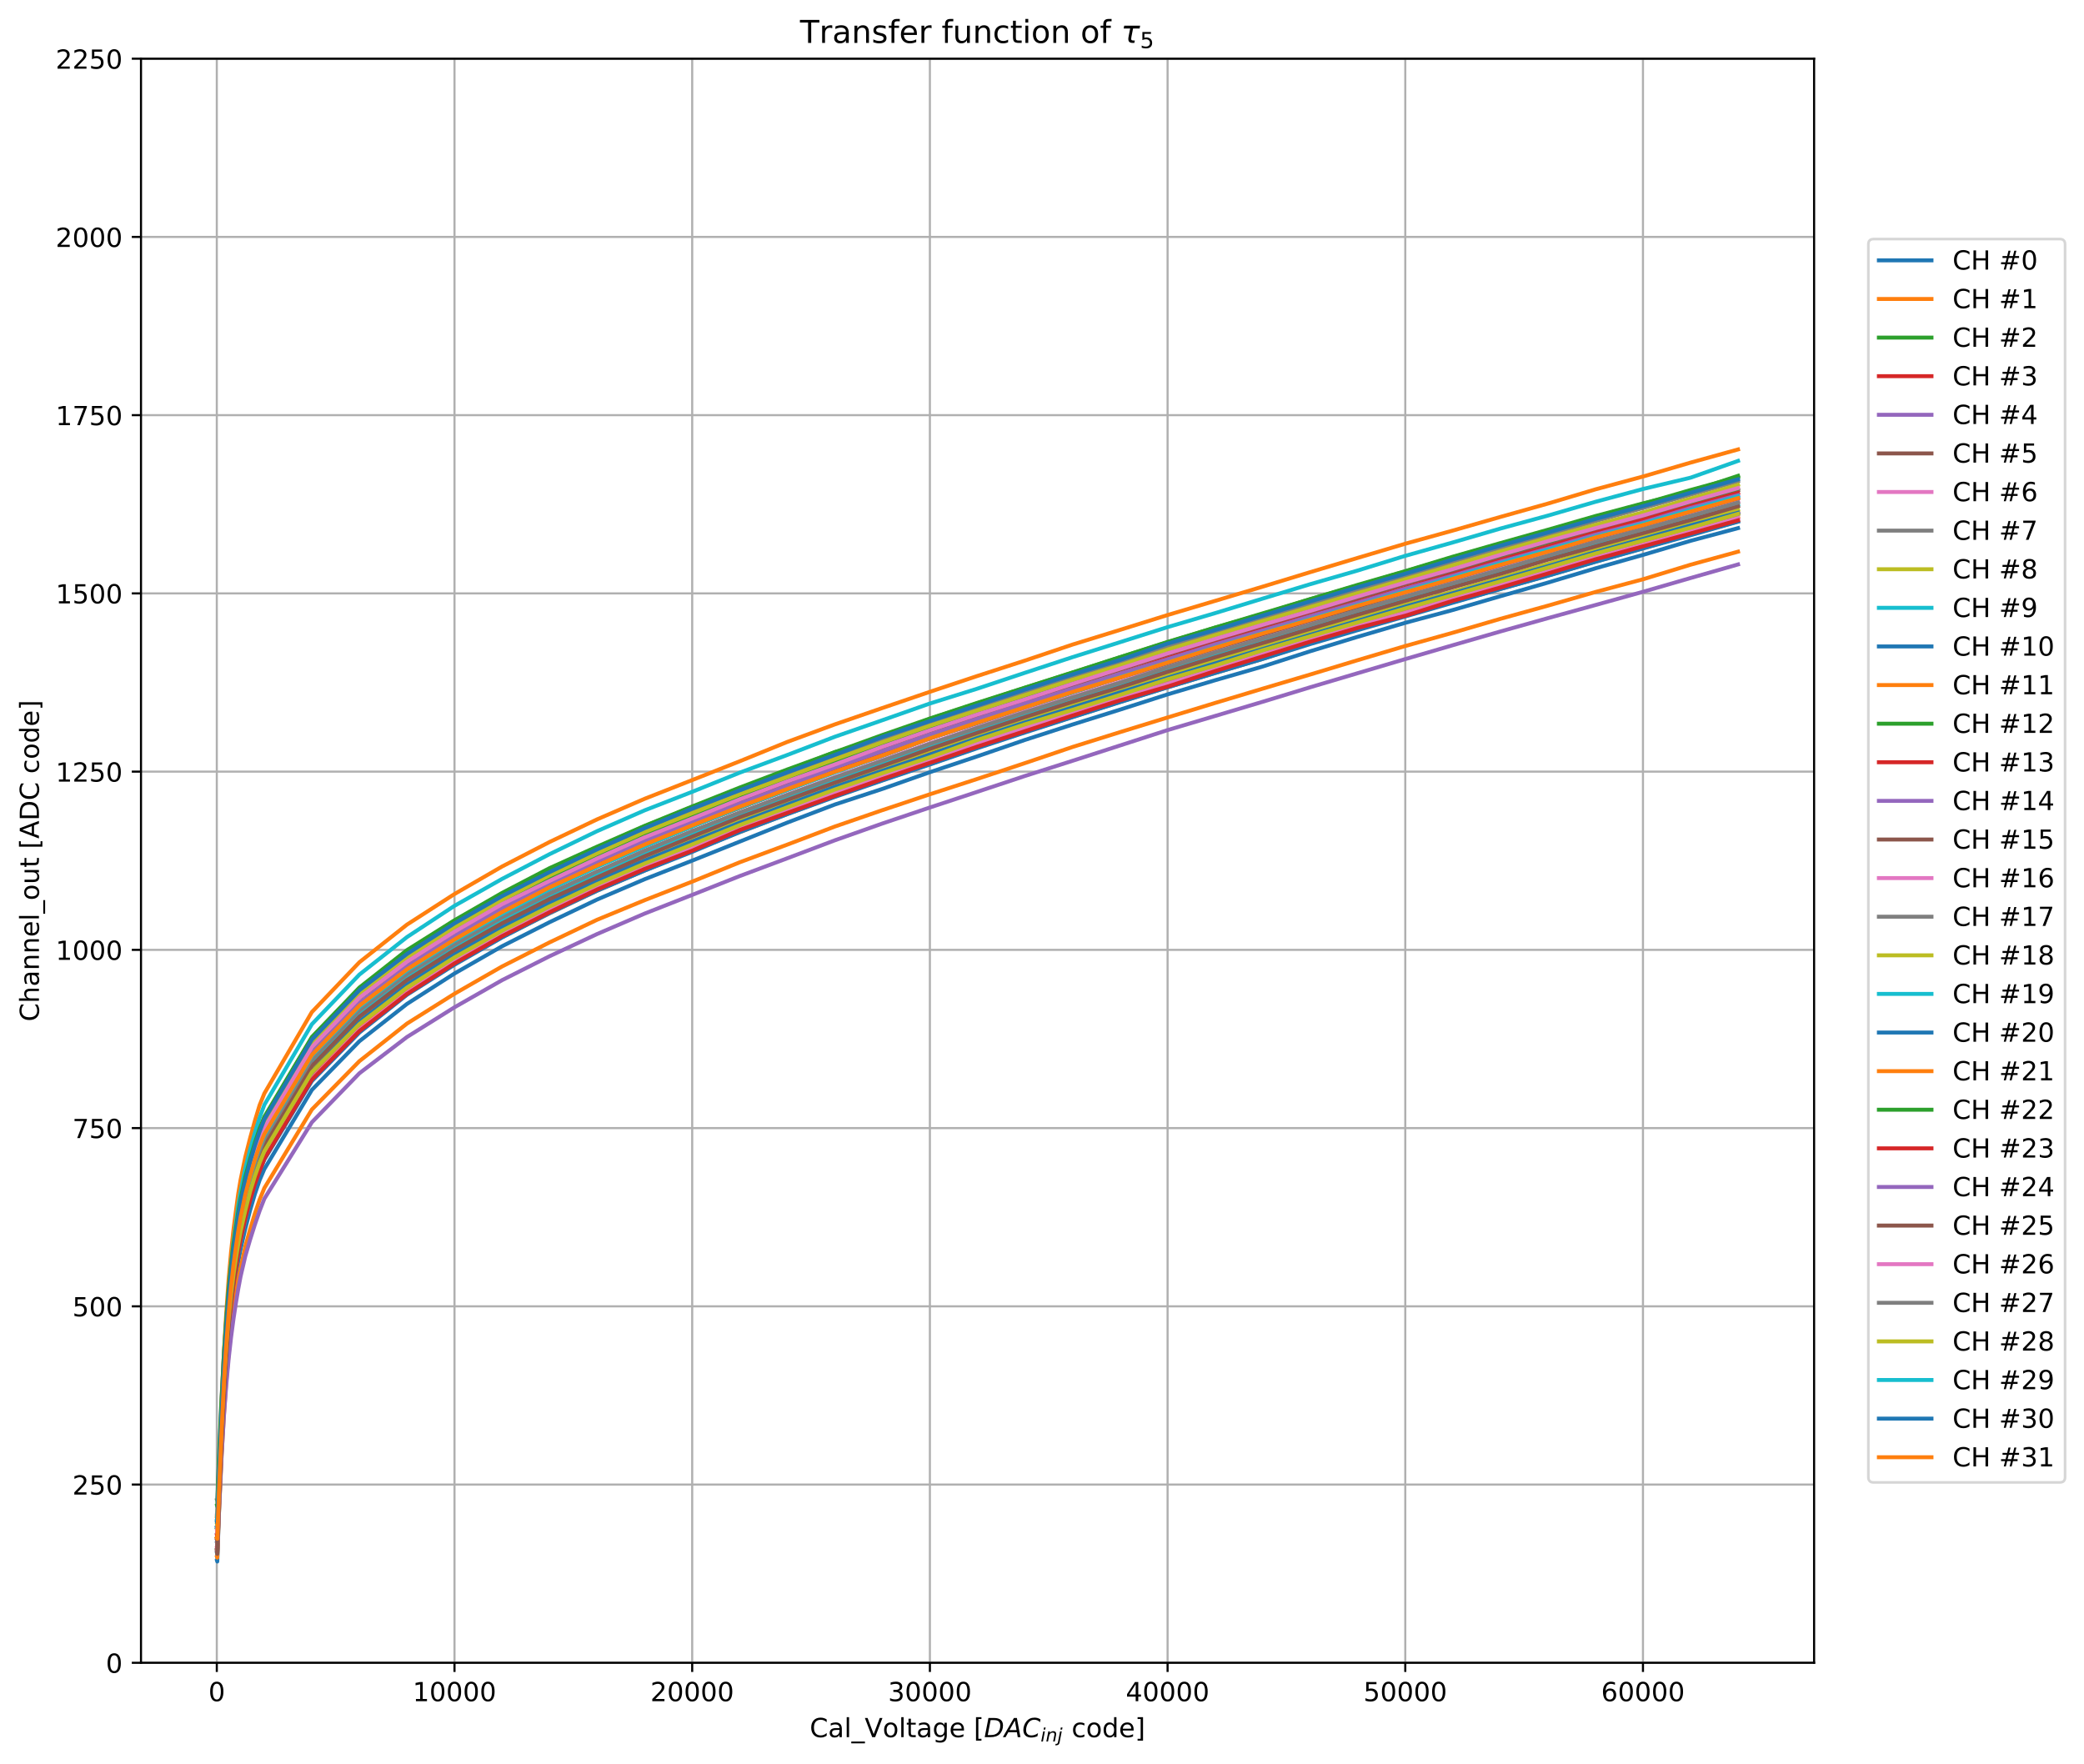 <?xml version="1.0" encoding="utf-8" standalone="no"?>
<!DOCTYPE svg PUBLIC "-//W3C//DTD SVG 1.1//EN"
  "http://www.w3.org/Graphics/SVG/1.1/DTD/svg11.dtd">
<!-- Created with matplotlib (https://matplotlib.org/) -->
<svg height="670.736pt" version="1.1" viewBox="0 0 792.344 670.736" width="792.344pt" xmlns="http://www.w3.org/2000/svg" xmlns:xlink="http://www.w3.org/1999/xlink">
 <defs>
  <style type="text/css">*{stroke-linecap:butt;stroke-linejoin:round;}</style>
 </defs>
 <g id="figure_1">
  <g id="patch_1">
   <path d="M 0 670.736 
L 792.344 670.736 
L 792.344 0 
L 0 0 
z
" style="fill:#ffffff;"/>
  </g>
  <g id="axes_1">
   <g id="patch_2">
    <path d="M 53.606 632.158 
L 689.726 632.158 
L 689.726 22.318 
L 53.606 22.318 
z
" style="fill:#ffffff;"/>
   </g>
   <g id="matplotlib.axis_1">
    <g id="xtick_1">
     <g id="line2d_1">
      <path clip-path="url(#pe6378ba3b2)" d="M 82.43 632.158 
L 82.43 22.318 
" style="fill:none;stroke:#b0b0b0;stroke-linecap:square;stroke-width:0.8;"/>
     </g>
     <g id="line2d_2">
      <defs>
       <path d="M 0 0 
L 0 3.5 
" id="m707c0149f1" style="stroke:#000000;stroke-width:0.8;"/>
      </defs>
      <g>
       <use style="stroke:#000000;stroke-width:0.8;" x="82.43" xlink:href="#m707c0149f1" y="632.158"/>
      </g>
     </g>
     <g id="text_1">
      <!-- 0 -->
      <g transform="translate(79.249 646.757)scale(0.1 -0.1)">
       <defs>
        <path d="M 31.781 66.406 
Q 24.172 66.406 20.328 58.906 
Q 16.5 51.422 16.5 36.375 
Q 16.5 21.391 20.328 13.891 
Q 24.172 6.391 31.781 6.391 
Q 39.453 6.391 43.281 13.891 
Q 47.125 21.391 47.125 36.375 
Q 47.125 51.422 43.281 58.906 
Q 39.453 66.406 31.781 66.406 
z
M 31.781 74.219 
Q 44.047 74.219 50.516 64.516 
Q 56.984 54.828 56.984 36.375 
Q 56.984 17.969 50.516 8.266 
Q 44.047 -1.422 31.781 -1.422 
Q 19.531 -1.422 13.062 8.266 
Q 6.594 17.969 6.594 36.375 
Q 6.594 54.828 13.062 64.516 
Q 19.531 74.219 31.781 74.219 
z
" id="DejaVuSans-48"/>
       </defs>
       <use xlink:href="#DejaVuSans-48"/>
      </g>
     </g>
    </g>
    <g id="xtick_2">
     <g id="line2d_3">
      <path clip-path="url(#pe6378ba3b2)" d="M 172.802 632.158 
L 172.802 22.318 
" style="fill:none;stroke:#b0b0b0;stroke-linecap:square;stroke-width:0.8;"/>
     </g>
     <g id="line2d_4">
      <g>
       <use style="stroke:#000000;stroke-width:0.8;" x="172.802" xlink:href="#m707c0149f1" y="632.158"/>
      </g>
     </g>
     <g id="text_2">
      <!-- 10000 -->
      <g transform="translate(156.896 646.757)scale(0.1 -0.1)">
       <defs>
        <path d="M 12.406 8.297 
L 28.516 8.297 
L 28.516 63.922 
L 10.984 60.406 
L 10.984 69.391 
L 28.422 72.906 
L 38.281 72.906 
L 38.281 8.297 
L 54.391 8.297 
L 54.391 0 
L 12.406 0 
z
" id="DejaVuSans-49"/>
       </defs>
       <use xlink:href="#DejaVuSans-49"/>
       <use x="63.623" xlink:href="#DejaVuSans-48"/>
       <use x="127.246" xlink:href="#DejaVuSans-48"/>
       <use x="190.869" xlink:href="#DejaVuSans-48"/>
       <use x="254.492" xlink:href="#DejaVuSans-48"/>
      </g>
     </g>
    </g>
    <g id="xtick_3">
     <g id="line2d_5">
      <path clip-path="url(#pe6378ba3b2)" d="M 263.175 632.158 
L 263.175 22.318 
" style="fill:none;stroke:#b0b0b0;stroke-linecap:square;stroke-width:0.8;"/>
     </g>
     <g id="line2d_6">
      <g>
       <use style="stroke:#000000;stroke-width:0.8;" x="263.175" xlink:href="#m707c0149f1" y="632.158"/>
      </g>
     </g>
     <g id="text_3">
      <!-- 20000 -->
      <g transform="translate(247.268 646.757)scale(0.1 -0.1)">
       <defs>
        <path d="M 19.188 8.297 
L 53.609 8.297 
L 53.609 0 
L 7.328 0 
L 7.328 8.297 
Q 12.938 14.109 22.625 23.891 
Q 32.328 33.688 34.812 36.531 
Q 39.547 41.844 41.422 45.531 
Q 43.312 49.219 43.312 52.781 
Q 43.312 58.594 39.234 62.25 
Q 35.156 65.922 28.609 65.922 
Q 23.969 65.922 18.812 64.312 
Q 13.672 62.703 7.812 59.422 
L 7.812 69.391 
Q 13.766 71.781 18.938 73 
Q 24.125 74.219 28.422 74.219 
Q 39.75 74.219 46.484 68.547 
Q 53.219 62.891 53.219 53.422 
Q 53.219 48.922 51.531 44.891 
Q 49.859 40.875 45.406 35.406 
Q 44.188 33.984 37.641 27.219 
Q 31.109 20.453 19.188 8.297 
z
" id="DejaVuSans-50"/>
       </defs>
       <use xlink:href="#DejaVuSans-50"/>
       <use x="63.623" xlink:href="#DejaVuSans-48"/>
       <use x="127.246" xlink:href="#DejaVuSans-48"/>
       <use x="190.869" xlink:href="#DejaVuSans-48"/>
       <use x="254.492" xlink:href="#DejaVuSans-48"/>
      </g>
     </g>
    </g>
    <g id="xtick_4">
     <g id="line2d_7">
      <path clip-path="url(#pe6378ba3b2)" d="M 353.547 632.158 
L 353.547 22.318 
" style="fill:none;stroke:#b0b0b0;stroke-linecap:square;stroke-width:0.8;"/>
     </g>
     <g id="line2d_8">
      <g>
       <use style="stroke:#000000;stroke-width:0.8;" x="353.547" xlink:href="#m707c0149f1" y="632.158"/>
      </g>
     </g>
     <g id="text_4">
      <!-- 30000 -->
      <g transform="translate(337.64 646.757)scale(0.1 -0.1)">
       <defs>
        <path d="M 40.578 39.312 
Q 47.656 37.797 51.625 33 
Q 55.609 28.219 55.609 21.188 
Q 55.609 10.406 48.188 4.484 
Q 40.766 -1.422 27.094 -1.422 
Q 22.516 -1.422 17.656 -0.516 
Q 12.797 0.391 7.625 2.203 
L 7.625 11.719 
Q 11.719 9.328 16.594 8.109 
Q 21.484 6.891 26.812 6.891 
Q 36.078 6.891 40.938 10.547 
Q 45.797 14.203 45.797 21.188 
Q 45.797 27.641 41.281 31.266 
Q 36.766 34.906 28.719 34.906 
L 20.219 34.906 
L 20.219 43.016 
L 29.109 43.016 
Q 36.375 43.016 40.234 45.922 
Q 44.094 48.828 44.094 54.297 
Q 44.094 59.906 40.109 62.906 
Q 36.141 65.922 28.719 65.922 
Q 24.656 65.922 20.016 65.031 
Q 15.375 64.156 9.812 62.312 
L 9.812 71.094 
Q 15.438 72.656 20.344 73.438 
Q 25.25 74.219 29.594 74.219 
Q 40.828 74.219 47.359 69.109 
Q 53.906 64.016 53.906 55.328 
Q 53.906 49.266 50.438 45.094 
Q 46.969 40.922 40.578 39.312 
z
" id="DejaVuSans-51"/>
       </defs>
       <use xlink:href="#DejaVuSans-51"/>
       <use x="63.623" xlink:href="#DejaVuSans-48"/>
       <use x="127.246" xlink:href="#DejaVuSans-48"/>
       <use x="190.869" xlink:href="#DejaVuSans-48"/>
       <use x="254.492" xlink:href="#DejaVuSans-48"/>
      </g>
     </g>
    </g>
    <g id="xtick_5">
     <g id="line2d_9">
      <path clip-path="url(#pe6378ba3b2)" d="M 443.919 632.158 
L 443.919 22.318 
" style="fill:none;stroke:#b0b0b0;stroke-linecap:square;stroke-width:0.8;"/>
     </g>
     <g id="line2d_10">
      <g>
       <use style="stroke:#000000;stroke-width:0.8;" x="443.919" xlink:href="#m707c0149f1" y="632.158"/>
      </g>
     </g>
     <g id="text_5">
      <!-- 40000 -->
      <g transform="translate(428.012 646.757)scale(0.1 -0.1)">
       <defs>
        <path d="M 37.797 64.312 
L 12.891 25.391 
L 37.797 25.391 
z
M 35.203 72.906 
L 47.609 72.906 
L 47.609 25.391 
L 58.016 25.391 
L 58.016 17.188 
L 47.609 17.188 
L 47.609 0 
L 37.797 0 
L 37.797 17.188 
L 4.891 17.188 
L 4.891 26.703 
z
" id="DejaVuSans-52"/>
       </defs>
       <use xlink:href="#DejaVuSans-52"/>
       <use x="63.623" xlink:href="#DejaVuSans-48"/>
       <use x="127.246" xlink:href="#DejaVuSans-48"/>
       <use x="190.869" xlink:href="#DejaVuSans-48"/>
       <use x="254.492" xlink:href="#DejaVuSans-48"/>
      </g>
     </g>
    </g>
    <g id="xtick_6">
     <g id="line2d_11">
      <path clip-path="url(#pe6378ba3b2)" d="M 534.291 632.158 
L 534.291 22.318 
" style="fill:none;stroke:#b0b0b0;stroke-linecap:square;stroke-width:0.8;"/>
     </g>
     <g id="line2d_12">
      <g>
       <use style="stroke:#000000;stroke-width:0.8;" x="534.291" xlink:href="#m707c0149f1" y="632.158"/>
      </g>
     </g>
     <g id="text_6">
      <!-- 50000 -->
      <g transform="translate(518.385 646.757)scale(0.1 -0.1)">
       <defs>
        <path d="M 10.797 72.906 
L 49.516 72.906 
L 49.516 64.594 
L 19.828 64.594 
L 19.828 46.734 
Q 21.969 47.469 24.109 47.828 
Q 26.266 48.188 28.422 48.188 
Q 40.625 48.188 47.75 41.5 
Q 54.891 34.812 54.891 23.391 
Q 54.891 11.625 47.562 5.094 
Q 40.234 -1.422 26.906 -1.422 
Q 22.312 -1.422 17.547 -0.641 
Q 12.797 0.141 7.719 1.703 
L 7.719 11.625 
Q 12.109 9.234 16.797 8.062 
Q 21.484 6.891 26.703 6.891 
Q 35.156 6.891 40.078 11.328 
Q 45.016 15.766 45.016 23.391 
Q 45.016 31 40.078 35.438 
Q 35.156 39.891 26.703 39.891 
Q 22.75 39.891 18.812 39.016 
Q 14.891 38.141 10.797 36.281 
z
" id="DejaVuSans-53"/>
       </defs>
       <use xlink:href="#DejaVuSans-53"/>
       <use x="63.623" xlink:href="#DejaVuSans-48"/>
       <use x="127.246" xlink:href="#DejaVuSans-48"/>
       <use x="190.869" xlink:href="#DejaVuSans-48"/>
       <use x="254.492" xlink:href="#DejaVuSans-48"/>
      </g>
     </g>
    </g>
    <g id="xtick_7">
     <g id="line2d_13">
      <path clip-path="url(#pe6378ba3b2)" d="M 624.663 632.158 
L 624.663 22.318 
" style="fill:none;stroke:#b0b0b0;stroke-linecap:square;stroke-width:0.8;"/>
     </g>
     <g id="line2d_14">
      <g>
       <use style="stroke:#000000;stroke-width:0.8;" x="624.663" xlink:href="#m707c0149f1" y="632.158"/>
      </g>
     </g>
     <g id="text_7">
      <!-- 60000 -->
      <g transform="translate(608.757 646.757)scale(0.1 -0.1)">
       <defs>
        <path d="M 33.016 40.375 
Q 26.375 40.375 22.484 35.828 
Q 18.609 31.297 18.609 23.391 
Q 18.609 15.531 22.484 10.953 
Q 26.375 6.391 33.016 6.391 
Q 39.656 6.391 43.531 10.953 
Q 47.406 15.531 47.406 23.391 
Q 47.406 31.297 43.531 35.828 
Q 39.656 40.375 33.016 40.375 
z
M 52.594 71.297 
L 52.594 62.312 
Q 48.875 64.062 45.094 64.984 
Q 41.312 65.922 37.594 65.922 
Q 27.828 65.922 22.672 59.328 
Q 17.531 52.734 16.797 39.406 
Q 19.672 43.656 24.016 45.922 
Q 28.375 48.188 33.594 48.188 
Q 44.578 48.188 50.953 41.516 
Q 57.328 34.859 57.328 23.391 
Q 57.328 12.156 50.688 5.359 
Q 44.047 -1.422 33.016 -1.422 
Q 20.359 -1.422 13.672 8.266 
Q 6.984 17.969 6.984 36.375 
Q 6.984 53.656 15.188 63.938 
Q 23.391 74.219 37.203 74.219 
Q 40.922 74.219 44.703 73.484 
Q 48.484 72.75 52.594 71.297 
z
" id="DejaVuSans-54"/>
       </defs>
       <use xlink:href="#DejaVuSans-54"/>
       <use x="63.623" xlink:href="#DejaVuSans-48"/>
       <use x="127.246" xlink:href="#DejaVuSans-48"/>
       <use x="190.869" xlink:href="#DejaVuSans-48"/>
       <use x="254.492" xlink:href="#DejaVuSans-48"/>
      </g>
     </g>
    </g>
    <g id="text_8">
     <!-- Cal_Voltage [$DAC_{inj}$ code] -->
     <g transform="translate(307.866 660.436)scale(0.1 -0.1)">
      <defs>
       <path d="M 64.406 67.281 
L 64.406 56.891 
Q 59.422 61.531 53.781 63.812 
Q 48.141 66.109 41.797 66.109 
Q 29.297 66.109 22.656 58.469 
Q 16.016 50.828 16.016 36.375 
Q 16.016 21.969 22.656 14.328 
Q 29.297 6.688 41.797 6.688 
Q 48.141 6.688 53.781 8.984 
Q 59.422 11.281 64.406 15.922 
L 64.406 5.609 
Q 59.234 2.094 53.438 0.328 
Q 47.656 -1.422 41.219 -1.422 
Q 24.656 -1.422 15.125 8.703 
Q 5.609 18.844 5.609 36.375 
Q 5.609 53.953 15.125 64.078 
Q 24.656 74.219 41.219 74.219 
Q 47.75 74.219 53.531 72.484 
Q 59.328 70.75 64.406 67.281 
z
" id="DejaVuSans-67"/>
       <path d="M 34.281 27.484 
Q 23.391 27.484 19.188 25 
Q 14.984 22.516 14.984 16.5 
Q 14.984 11.719 18.141 8.906 
Q 21.297 6.109 26.703 6.109 
Q 34.188 6.109 38.703 11.406 
Q 43.219 16.703 43.219 25.484 
L 43.219 27.484 
z
M 52.203 31.203 
L 52.203 0 
L 43.219 0 
L 43.219 8.297 
Q 40.141 3.328 35.547 0.953 
Q 30.953 -1.422 24.312 -1.422 
Q 15.922 -1.422 10.953 3.297 
Q 6 8.016 6 15.922 
Q 6 25.141 12.172 29.828 
Q 18.359 34.516 30.609 34.516 
L 43.219 34.516 
L 43.219 35.406 
Q 43.219 41.609 39.141 45 
Q 35.062 48.391 27.688 48.391 
Q 23 48.391 18.547 47.266 
Q 14.109 46.141 10.016 43.891 
L 10.016 52.203 
Q 14.938 54.109 19.578 55.047 
Q 24.219 56 28.609 56 
Q 40.484 56 46.344 49.844 
Q 52.203 43.703 52.203 31.203 
z
" id="DejaVuSans-97"/>
       <path d="M 9.422 75.984 
L 18.406 75.984 
L 18.406 0 
L 9.422 0 
z
" id="DejaVuSans-108"/>
       <path d="M 50.984 -16.609 
L 50.984 -23.578 
L -0.984 -23.578 
L -0.984 -16.609 
z
" id="DejaVuSans-95"/>
       <path d="M 28.609 0 
L 0.781 72.906 
L 11.078 72.906 
L 34.188 11.531 
L 57.328 72.906 
L 67.578 72.906 
L 39.797 0 
z
" id="DejaVuSans-86"/>
       <path d="M 30.609 48.391 
Q 23.391 48.391 19.188 42.75 
Q 14.984 37.109 14.984 27.297 
Q 14.984 17.484 19.156 11.844 
Q 23.344 6.203 30.609 6.203 
Q 37.797 6.203 41.984 11.859 
Q 46.188 17.531 46.188 27.297 
Q 46.188 37.016 41.984 42.703 
Q 37.797 48.391 30.609 48.391 
z
M 30.609 56 
Q 42.328 56 49.016 48.375 
Q 55.719 40.766 55.719 27.297 
Q 55.719 13.875 49.016 6.219 
Q 42.328 -1.422 30.609 -1.422 
Q 18.844 -1.422 12.172 6.219 
Q 5.516 13.875 5.516 27.297 
Q 5.516 40.766 12.172 48.375 
Q 18.844 56 30.609 56 
z
" id="DejaVuSans-111"/>
       <path d="M 18.312 70.219 
L 18.312 54.688 
L 36.812 54.688 
L 36.812 47.703 
L 18.312 47.703 
L 18.312 18.016 
Q 18.312 11.328 20.141 9.422 
Q 21.969 7.516 27.594 7.516 
L 36.812 7.516 
L 36.812 0 
L 27.594 0 
Q 17.188 0 13.234 3.875 
Q 9.281 7.766 9.281 18.016 
L 9.281 47.703 
L 2.688 47.703 
L 2.688 54.688 
L 9.281 54.688 
L 9.281 70.219 
z
" id="DejaVuSans-116"/>
       <path d="M 45.406 27.984 
Q 45.406 37.75 41.375 43.109 
Q 37.359 48.484 30.078 48.484 
Q 22.859 48.484 18.828 43.109 
Q 14.797 37.75 14.797 27.984 
Q 14.797 18.266 18.828 12.891 
Q 22.859 7.516 30.078 7.516 
Q 37.359 7.516 41.375 12.891 
Q 45.406 18.266 45.406 27.984 
z
M 54.391 6.781 
Q 54.391 -7.172 48.188 -13.984 
Q 42 -20.797 29.203 -20.797 
Q 24.469 -20.797 20.266 -20.094 
Q 16.062 -19.391 12.109 -17.922 
L 12.109 -9.188 
Q 16.062 -11.328 19.922 -12.344 
Q 23.781 -13.375 27.781 -13.375 
Q 36.625 -13.375 41.016 -8.766 
Q 45.406 -4.156 45.406 5.172 
L 45.406 9.625 
Q 42.625 4.781 38.281 2.391 
Q 33.938 0 27.875 0 
Q 17.828 0 11.672 7.656 
Q 5.516 15.328 5.516 27.984 
Q 5.516 40.672 11.672 48.328 
Q 17.828 56 27.875 56 
Q 33.938 56 38.281 53.609 
Q 42.625 51.219 45.406 46.391 
L 45.406 54.688 
L 54.391 54.688 
z
" id="DejaVuSans-103"/>
       <path d="M 56.203 29.594 
L 56.203 25.203 
L 14.891 25.203 
Q 15.484 15.922 20.484 11.062 
Q 25.484 6.203 34.422 6.203 
Q 39.594 6.203 44.453 7.469 
Q 49.312 8.734 54.109 11.281 
L 54.109 2.781 
Q 49.266 0.734 44.188 -0.344 
Q 39.109 -1.422 33.891 -1.422 
Q 20.797 -1.422 13.156 6.188 
Q 5.516 13.812 5.516 26.812 
Q 5.516 40.234 12.766 48.109 
Q 20.016 56 32.328 56 
Q 43.359 56 49.781 48.891 
Q 56.203 41.797 56.203 29.594 
z
M 47.219 32.234 
Q 47.125 39.594 43.094 43.984 
Q 39.062 48.391 32.422 48.391 
Q 24.906 48.391 20.391 44.141 
Q 15.875 39.891 15.188 32.172 
z
" id="DejaVuSans-101"/>
       <path id="DejaVuSans-32"/>
       <path d="M 8.594 75.984 
L 29.297 75.984 
L 29.297 69 
L 17.578 69 
L 17.578 -6.203 
L 29.297 -6.203 
L 29.297 -13.188 
L 8.594 -13.188 
z
" id="DejaVuSans-91"/>
       <path d="M 16.891 72.906 
L 38.094 72.906 
Q 54.984 72.906 63.594 65.75 
Q 72.219 58.594 72.219 44.484 
Q 72.219 35.156 68.938 26.531 
Q 65.672 17.922 59.906 12.016 
Q 54.109 5.953 45.172 2.969 
Q 36.234 0 24.031 0 
L 2.688 0 
z
M 25.203 64.797 
L 14.203 8.109 
L 27.094 8.109 
Q 43.656 8.109 52.734 17.625 
Q 61.812 27.156 61.812 44.484 
Q 61.812 54.984 55.953 59.891 
Q 50.094 64.797 37.594 64.797 
z
" id="DejaVuSans-Oblique-68"/>
       <path d="M 36.812 72.906 
L 48 72.906 
L 61.531 0 
L 51.219 0 
L 48.188 18.703 
L 15.375 18.703 
L 5.078 0 
L -5.328 0 
z
M 40.375 63.188 
L 19.922 26.906 
L 46.688 26.906 
z
" id="DejaVuSans-Oblique-65"/>
       <path d="M 69.484 67.281 
L 67.484 56.891 
Q 62.797 61.625 57.547 63.922 
Q 52.297 66.219 46.188 66.219 
Q 37.844 66.219 31.516 62.203 
Q 25.203 58.203 20.609 50 
Q 17.672 44.734 16.125 38.844 
Q 14.594 32.953 14.594 27 
Q 14.594 17.047 19.75 11.812 
Q 24.906 6.594 34.719 6.594 
Q 41.5 6.594 47.75 8.766 
Q 54 10.938 59.906 15.281 
L 57.625 3.609 
Q 51.812 1.125 45.875 -0.141 
Q 39.938 -1.422 33.984 -1.422 
Q 19.969 -1.422 12.078 6.188 
Q 4.203 13.812 4.203 27.391 
Q 4.203 36.078 7.203 44.469 
Q 10.203 52.875 15.828 59.812 
Q 21.781 67.188 29.422 70.703 
Q 37.062 74.219 47.219 74.219 
Q 53.469 74.219 59.062 72.484 
Q 64.656 70.75 69.484 67.281 
z
" id="DejaVuSans-Oblique-67"/>
       <path d="M 18.312 75.984 
L 27.297 75.984 
L 25.094 64.594 
L 16.109 64.594 
z
M 14.203 54.688 
L 23.188 54.688 
L 12.5 0 
L 3.516 0 
z
" id="DejaVuSans-Oblique-105"/>
       <path d="M 55.719 33.016 
L 49.312 0 
L 40.281 0 
L 46.688 32.672 
Q 47.125 34.969 47.359 36.719 
Q 47.609 38.484 47.609 39.5 
Q 47.609 43.609 45.016 45.891 
Q 42.438 48.188 37.797 48.188 
Q 30.562 48.188 25.344 43.375 
Q 20.125 38.578 18.5 30.328 
L 12.5 0 
L 3.516 0 
L 14.109 54.688 
L 23.094 54.688 
L 21.297 46.094 
Q 25.047 50.828 30.312 53.406 
Q 35.594 56 41.406 56 
Q 48.641 56 52.609 52.094 
Q 56.594 48.188 56.594 41.109 
Q 56.594 39.359 56.375 37.359 
Q 56.156 35.359 55.719 33.016 
z
" id="DejaVuSans-Oblique-110"/>
       <path d="M 14.5 54.688 
L 23.484 54.688 
L 12.703 -0.984 
L 12.641 -1.219 
Q 10.844 -10.547 8.5 -14.016 
Q 6.297 -17.281 2.062 -19.031 
Q -2.156 -20.797 -7.906 -20.797 
L -11.281 -20.797 
L -9.812 -13.188 
L -7.516 -13.188 
Q -2.25 -13.188 -0.016 -10.984 
Q 2.203 -8.797 3.719 -0.984 
z
M 18.703 75.984 
L 27.688 75.984 
L 25.484 64.594 
L 16.5 64.594 
z
" id="DejaVuSans-Oblique-106"/>
       <path d="M 48.781 52.594 
L 48.781 44.188 
Q 44.969 46.297 41.141 47.344 
Q 37.312 48.391 33.406 48.391 
Q 24.656 48.391 19.812 42.844 
Q 14.984 37.312 14.984 27.297 
Q 14.984 17.281 19.812 11.734 
Q 24.656 6.203 33.406 6.203 
Q 37.312 6.203 41.141 7.25 
Q 44.969 8.297 48.781 10.406 
L 48.781 2.094 
Q 45.016 0.344 40.984 -0.531 
Q 36.969 -1.422 32.422 -1.422 
Q 20.062 -1.422 12.781 6.344 
Q 5.516 14.109 5.516 27.297 
Q 5.516 40.672 12.859 48.328 
Q 20.219 56 33.016 56 
Q 37.156 56 41.109 55.141 
Q 45.062 54.297 48.781 52.594 
z
" id="DejaVuSans-99"/>
       <path d="M 45.406 46.391 
L 45.406 75.984 
L 54.391 75.984 
L 54.391 0 
L 45.406 0 
L 45.406 8.203 
Q 42.578 3.328 38.25 0.953 
Q 33.938 -1.422 27.875 -1.422 
Q 17.969 -1.422 11.734 6.484 
Q 5.516 14.406 5.516 27.297 
Q 5.516 40.188 11.734 48.094 
Q 17.969 56 27.875 56 
Q 33.938 56 38.25 53.625 
Q 42.578 51.266 45.406 46.391 
z
M 14.797 27.297 
Q 14.797 17.391 18.875 11.75 
Q 22.953 6.109 30.078 6.109 
Q 37.203 6.109 41.297 11.75 
Q 45.406 17.391 45.406 27.297 
Q 45.406 37.203 41.297 42.844 
Q 37.203 48.484 30.078 48.484 
Q 22.953 48.484 18.875 42.844 
Q 14.797 37.203 14.797 27.297 
z
" id="DejaVuSans-100"/>
       <path d="M 30.422 75.984 
L 30.422 -13.188 
L 9.719 -13.188 
L 9.719 -6.203 
L 21.391 -6.203 
L 21.391 69 
L 9.719 69 
L 9.719 75.984 
z
" id="DejaVuSans-93"/>
      </defs>
      <use transform="translate(0 0.016)" xlink:href="#DejaVuSans-67"/>
      <use transform="translate(69.824 0.016)" xlink:href="#DejaVuSans-97"/>
      <use transform="translate(131.104 0.016)" xlink:href="#DejaVuSans-108"/>
      <use transform="translate(158.887 0.016)" xlink:href="#DejaVuSans-95"/>
      <use transform="translate(208.887 0.016)" xlink:href="#DejaVuSans-86"/>
      <use transform="translate(277.295 0.016)" xlink:href="#DejaVuSans-111"/>
      <use transform="translate(338.477 0.016)" xlink:href="#DejaVuSans-108"/>
      <use transform="translate(366.26 0.016)" xlink:href="#DejaVuSans-116"/>
      <use transform="translate(405.469 0.016)" xlink:href="#DejaVuSans-97"/>
      <use transform="translate(466.748 0.016)" xlink:href="#DejaVuSans-103"/>
      <use transform="translate(530.225 0.016)" xlink:href="#DejaVuSans-101"/>
      <use transform="translate(591.748 0.016)" xlink:href="#DejaVuSans-32"/>
      <use transform="translate(623.535 0.016)" xlink:href="#DejaVuSans-91"/>
      <use transform="translate(662.549 0.016)" xlink:href="#DejaVuSans-Oblique-68"/>
      <use transform="translate(739.551 0.016)" xlink:href="#DejaVuSans-Oblique-65"/>
      <use transform="translate(807.959 0.016)" xlink:href="#DejaVuSans-Oblique-67"/>
      <use transform="translate(877.783 -16.391)scale(0.7)" xlink:href="#DejaVuSans-Oblique-105"/>
      <use transform="translate(897.231 -16.391)scale(0.7)" xlink:href="#DejaVuSans-Oblique-110"/>
      <use transform="translate(941.597 -16.391)scale(0.7)" xlink:href="#DejaVuSans-Oblique-106"/>
      <use transform="translate(963.779 0.016)" xlink:href="#DejaVuSans-32"/>
      <use transform="translate(995.566 0.016)" xlink:href="#DejaVuSans-99"/>
      <use transform="translate(1050.547 0.016)" xlink:href="#DejaVuSans-111"/>
      <use transform="translate(1111.729 0.016)" xlink:href="#DejaVuSans-100"/>
      <use transform="translate(1175.205 0.016)" xlink:href="#DejaVuSans-101"/>
      <use transform="translate(1236.729 0.016)" xlink:href="#DejaVuSans-93"/>
     </g>
    </g>
   </g>
   <g id="matplotlib.axis_2">
    <g id="ytick_1">
     <g id="line2d_15">
      <path clip-path="url(#pe6378ba3b2)" d="M 53.606 632.158 
L 689.726 632.158 
" style="fill:none;stroke:#b0b0b0;stroke-linecap:square;stroke-width:0.8;"/>
     </g>
     <g id="line2d_16">
      <defs>
       <path d="M 0 0 
L -3.5 0 
" id="m0011922ed3" style="stroke:#000000;stroke-width:0.8;"/>
      </defs>
      <g>
       <use style="stroke:#000000;stroke-width:0.8;" x="53.606" xlink:href="#m0011922ed3" y="632.158"/>
      </g>
     </g>
     <g id="text_9">
      <!-- 0 -->
      <g transform="translate(40.244 635.957)scale(0.1 -0.1)">
       <use xlink:href="#DejaVuSans-48"/>
      </g>
     </g>
    </g>
    <g id="ytick_2">
     <g id="line2d_17">
      <path clip-path="url(#pe6378ba3b2)" d="M 53.606 564.398 
L 689.726 564.398 
" style="fill:none;stroke:#b0b0b0;stroke-linecap:square;stroke-width:0.8;"/>
     </g>
     <g id="line2d_18">
      <g>
       <use style="stroke:#000000;stroke-width:0.8;" x="53.606" xlink:href="#m0011922ed3" y="564.398"/>
      </g>
     </g>
     <g id="text_10">
      <!-- 250 -->
      <g transform="translate(27.519 568.197)scale(0.1 -0.1)">
       <use xlink:href="#DejaVuSans-50"/>
       <use x="63.623" xlink:href="#DejaVuSans-53"/>
       <use x="127.246" xlink:href="#DejaVuSans-48"/>
      </g>
     </g>
    </g>
    <g id="ytick_3">
     <g id="line2d_19">
      <path clip-path="url(#pe6378ba3b2)" d="M 53.606 496.638 
L 689.726 496.638 
" style="fill:none;stroke:#b0b0b0;stroke-linecap:square;stroke-width:0.8;"/>
     </g>
     <g id="line2d_20">
      <g>
       <use style="stroke:#000000;stroke-width:0.8;" x="53.606" xlink:href="#m0011922ed3" y="496.638"/>
      </g>
     </g>
     <g id="text_11">
      <!-- 500 -->
      <g transform="translate(27.519 500.437)scale(0.1 -0.1)">
       <use xlink:href="#DejaVuSans-53"/>
       <use x="63.623" xlink:href="#DejaVuSans-48"/>
       <use x="127.246" xlink:href="#DejaVuSans-48"/>
      </g>
     </g>
    </g>
    <g id="ytick_4">
     <g id="line2d_21">
      <path clip-path="url(#pe6378ba3b2)" d="M 53.606 428.878 
L 689.726 428.878 
" style="fill:none;stroke:#b0b0b0;stroke-linecap:square;stroke-width:0.8;"/>
     </g>
     <g id="line2d_22">
      <g>
       <use style="stroke:#000000;stroke-width:0.8;" x="53.606" xlink:href="#m0011922ed3" y="428.878"/>
      </g>
     </g>
     <g id="text_12">
      <!-- 750 -->
      <g transform="translate(27.519 432.677)scale(0.1 -0.1)">
       <defs>
        <path d="M 8.203 72.906 
L 55.078 72.906 
L 55.078 68.703 
L 28.609 0 
L 18.312 0 
L 43.219 64.594 
L 8.203 64.594 
z
" id="DejaVuSans-55"/>
       </defs>
       <use xlink:href="#DejaVuSans-55"/>
       <use x="63.623" xlink:href="#DejaVuSans-53"/>
       <use x="127.246" xlink:href="#DejaVuSans-48"/>
      </g>
     </g>
    </g>
    <g id="ytick_5">
     <g id="line2d_23">
      <path clip-path="url(#pe6378ba3b2)" d="M 53.606 361.118 
L 689.726 361.118 
" style="fill:none;stroke:#b0b0b0;stroke-linecap:square;stroke-width:0.8;"/>
     </g>
     <g id="line2d_24">
      <g>
       <use style="stroke:#000000;stroke-width:0.8;" x="53.606" xlink:href="#m0011922ed3" y="361.118"/>
      </g>
     </g>
     <g id="text_13">
      <!-- 1000 -->
      <g transform="translate(21.156 364.917)scale(0.1 -0.1)">
       <use xlink:href="#DejaVuSans-49"/>
       <use x="63.623" xlink:href="#DejaVuSans-48"/>
       <use x="127.246" xlink:href="#DejaVuSans-48"/>
       <use x="190.869" xlink:href="#DejaVuSans-48"/>
      </g>
     </g>
    </g>
    <g id="ytick_6">
     <g id="line2d_25">
      <path clip-path="url(#pe6378ba3b2)" d="M 53.606 293.358 
L 689.726 293.358 
" style="fill:none;stroke:#b0b0b0;stroke-linecap:square;stroke-width:0.8;"/>
     </g>
     <g id="line2d_26">
      <g>
       <use style="stroke:#000000;stroke-width:0.8;" x="53.606" xlink:href="#m0011922ed3" y="293.358"/>
      </g>
     </g>
     <g id="text_14">
      <!-- 1250 -->
      <g transform="translate(21.156 297.157)scale(0.1 -0.1)">
       <use xlink:href="#DejaVuSans-49"/>
       <use x="63.623" xlink:href="#DejaVuSans-50"/>
       <use x="127.246" xlink:href="#DejaVuSans-53"/>
       <use x="190.869" xlink:href="#DejaVuSans-48"/>
      </g>
     </g>
    </g>
    <g id="ytick_7">
     <g id="line2d_27">
      <path clip-path="url(#pe6378ba3b2)" d="M 53.606 225.598 
L 689.726 225.598 
" style="fill:none;stroke:#b0b0b0;stroke-linecap:square;stroke-width:0.8;"/>
     </g>
     <g id="line2d_28">
      <g>
       <use style="stroke:#000000;stroke-width:0.8;" x="53.606" xlink:href="#m0011922ed3" y="225.598"/>
      </g>
     </g>
     <g id="text_15">
      <!-- 1500 -->
      <g transform="translate(21.156 229.397)scale(0.1 -0.1)">
       <use xlink:href="#DejaVuSans-49"/>
       <use x="63.623" xlink:href="#DejaVuSans-53"/>
       <use x="127.246" xlink:href="#DejaVuSans-48"/>
       <use x="190.869" xlink:href="#DejaVuSans-48"/>
      </g>
     </g>
    </g>
    <g id="ytick_8">
     <g id="line2d_29">
      <path clip-path="url(#pe6378ba3b2)" d="M 53.606 157.838 
L 689.726 157.838 
" style="fill:none;stroke:#b0b0b0;stroke-linecap:square;stroke-width:0.8;"/>
     </g>
     <g id="line2d_30">
      <g>
       <use style="stroke:#000000;stroke-width:0.8;" x="53.606" xlink:href="#m0011922ed3" y="157.838"/>
      </g>
     </g>
     <g id="text_16">
      <!-- 1750 -->
      <g transform="translate(21.156 161.637)scale(0.1 -0.1)">
       <use xlink:href="#DejaVuSans-49"/>
       <use x="63.623" xlink:href="#DejaVuSans-55"/>
       <use x="127.246" xlink:href="#DejaVuSans-53"/>
       <use x="190.869" xlink:href="#DejaVuSans-48"/>
      </g>
     </g>
    </g>
    <g id="ytick_9">
     <g id="line2d_31">
      <path clip-path="url(#pe6378ba3b2)" d="M 53.606 90.078 
L 689.726 90.078 
" style="fill:none;stroke:#b0b0b0;stroke-linecap:square;stroke-width:0.8;"/>
     </g>
     <g id="line2d_32">
      <g>
       <use style="stroke:#000000;stroke-width:0.8;" x="53.606" xlink:href="#m0011922ed3" y="90.078"/>
      </g>
     </g>
     <g id="text_17">
      <!-- 2000 -->
      <g transform="translate(21.156 93.877)scale(0.1 -0.1)">
       <use xlink:href="#DejaVuSans-50"/>
       <use x="63.623" xlink:href="#DejaVuSans-48"/>
       <use x="127.246" xlink:href="#DejaVuSans-48"/>
       <use x="190.869" xlink:href="#DejaVuSans-48"/>
      </g>
     </g>
    </g>
    <g id="ytick_10">
     <g id="line2d_33">
      <path clip-path="url(#pe6378ba3b2)" d="M 53.606 22.318 
L 689.726 22.318 
" style="fill:none;stroke:#b0b0b0;stroke-linecap:square;stroke-width:0.8;"/>
     </g>
     <g id="line2d_34">
      <g>
       <use style="stroke:#000000;stroke-width:0.8;" x="53.606" xlink:href="#m0011922ed3" y="22.318"/>
      </g>
     </g>
     <g id="text_18">
      <!-- 2250 -->
      <g transform="translate(21.156 26.117)scale(0.1 -0.1)">
       <use xlink:href="#DejaVuSans-50"/>
       <use x="63.623" xlink:href="#DejaVuSans-50"/>
       <use x="127.246" xlink:href="#DejaVuSans-53"/>
       <use x="190.869" xlink:href="#DejaVuSans-48"/>
      </g>
     </g>
    </g>
    <g id="text_19">
     <!-- Channel_out [ADC code] -->
     <g transform="translate(14.798 388.355)rotate(-90)scale(0.1 -0.1)">
      <defs>
       <path d="M 54.891 33.016 
L 54.891 0 
L 45.906 0 
L 45.906 32.719 
Q 45.906 40.484 42.875 44.328 
Q 39.844 48.188 33.797 48.188 
Q 26.516 48.188 22.312 43.547 
Q 18.109 38.922 18.109 30.906 
L 18.109 0 
L 9.078 0 
L 9.078 75.984 
L 18.109 75.984 
L 18.109 46.188 
Q 21.344 51.125 25.703 53.562 
Q 30.078 56 35.797 56 
Q 45.219 56 50.047 50.172 
Q 54.891 44.344 54.891 33.016 
z
" id="DejaVuSans-104"/>
       <path d="M 54.891 33.016 
L 54.891 0 
L 45.906 0 
L 45.906 32.719 
Q 45.906 40.484 42.875 44.328 
Q 39.844 48.188 33.797 48.188 
Q 26.516 48.188 22.312 43.547 
Q 18.109 38.922 18.109 30.906 
L 18.109 0 
L 9.078 0 
L 9.078 54.688 
L 18.109 54.688 
L 18.109 46.188 
Q 21.344 51.125 25.703 53.562 
Q 30.078 56 35.797 56 
Q 45.219 56 50.047 50.172 
Q 54.891 44.344 54.891 33.016 
z
" id="DejaVuSans-110"/>
       <path d="M 8.5 21.578 
L 8.5 54.688 
L 17.484 54.688 
L 17.484 21.922 
Q 17.484 14.156 20.5 10.266 
Q 23.531 6.391 29.594 6.391 
Q 36.859 6.391 41.078 11.031 
Q 45.312 15.672 45.312 23.688 
L 45.312 54.688 
L 54.297 54.688 
L 54.297 0 
L 45.312 0 
L 45.312 8.406 
Q 42.047 3.422 37.719 1 
Q 33.406 -1.422 27.688 -1.422 
Q 18.266 -1.422 13.375 4.438 
Q 8.5 10.297 8.5 21.578 
z
M 31.109 56 
z
" id="DejaVuSans-117"/>
       <path d="M 34.188 63.188 
L 20.797 26.906 
L 47.609 26.906 
z
M 28.609 72.906 
L 39.797 72.906 
L 67.578 0 
L 57.328 0 
L 50.688 18.703 
L 17.828 18.703 
L 11.188 0 
L 0.781 0 
z
" id="DejaVuSans-65"/>
       <path d="M 19.672 64.797 
L 19.672 8.109 
L 31.594 8.109 
Q 46.688 8.109 53.688 14.938 
Q 60.688 21.781 60.688 36.531 
Q 60.688 51.172 53.688 57.984 
Q 46.688 64.797 31.594 64.797 
z
M 9.812 72.906 
L 30.078 72.906 
Q 51.266 72.906 61.172 64.094 
Q 71.094 55.281 71.094 36.531 
Q 71.094 17.672 61.125 8.828 
Q 51.172 0 30.078 0 
L 9.812 0 
z
" id="DejaVuSans-68"/>
      </defs>
      <use xlink:href="#DejaVuSans-67"/>
      <use x="69.824" xlink:href="#DejaVuSans-104"/>
      <use x="133.203" xlink:href="#DejaVuSans-97"/>
      <use x="194.482" xlink:href="#DejaVuSans-110"/>
      <use x="257.861" xlink:href="#DejaVuSans-110"/>
      <use x="321.24" xlink:href="#DejaVuSans-101"/>
      <use x="382.764" xlink:href="#DejaVuSans-108"/>
      <use x="410.547" xlink:href="#DejaVuSans-95"/>
      <use x="460.547" xlink:href="#DejaVuSans-111"/>
      <use x="521.729" xlink:href="#DejaVuSans-117"/>
      <use x="585.107" xlink:href="#DejaVuSans-116"/>
      <use x="624.316" xlink:href="#DejaVuSans-32"/>
      <use x="656.104" xlink:href="#DejaVuSans-91"/>
      <use x="695.117" xlink:href="#DejaVuSans-65"/>
      <use x="763.525" xlink:href="#DejaVuSans-68"/>
      <use x="840.527" xlink:href="#DejaVuSans-67"/>
      <use x="910.352" xlink:href="#DejaVuSans-32"/>
      <use x="942.139" xlink:href="#DejaVuSans-99"/>
      <use x="997.119" xlink:href="#DejaVuSans-111"/>
      <use x="1058.301" xlink:href="#DejaVuSans-100"/>
      <use x="1121.777" xlink:href="#DejaVuSans-101"/>
      <use x="1183.301" xlink:href="#DejaVuSans-93"/>
     </g>
    </g>
   </g>
   <g id="line2d_35">
    <path clip-path="url(#pe6378ba3b2)" d="M 82.521 586.596 
L 82.611 586.881 
L 82.702 584.612 
L 82.792 582.027 
L 82.882 579.598 
L 82.973 577.354 
L 83.063 575.175 
L 83.153 572.909 
L 83.244 570.258 
L 83.334 568.447 
L 84.238 548.561 
L 85.142 532.193 
L 86.045 518.953 
L 86.949 508.193 
L 87.853 499.584 
L 88.756 491.944 
L 89.66 485.474 
L 90.564 479.809 
L 91.468 474.882 
L 93.275 467.054 
L 95.083 460.145 
L 96.89 454.009 
L 98.697 448.68 
L 100.505 444.449 
L 118.579 414.367 
L 136.654 395.844 
L 154.728 381.677 
L 172.802 370.103 
L 190.877 359.749 
L 208.951 350.596 
L 227.026 341.985 
L 245.1 334.261 
L 263.175 327.187 
L 281.249 319.958 
L 299.323 312.737 
L 317.398 305.867 
L 335.472 299.928 
L 353.547 293.57 
L 371.621 287.528 
L 389.695 281.305 
L 407.77 275.448 
L 425.844 269.786 
L 443.919 263.988 
L 461.993 258.614 
L 480.068 253.401 
L 498.142 247.593 
L 516.216 242.096 
L 534.291 236.781 
L 552.365 231.911 
L 570.44 226.677 
L 588.514 221.495 
L 606.588 216.068 
L 624.663 210.967 
L 642.737 205.609 
L 660.812 200.784 
" style="fill:none;stroke:#1f77b4;stroke-linecap:square;stroke-width:1.5;"/>
   </g>
   <g id="line2d_36">
    <path clip-path="url(#pe6378ba3b2)" d="M 82.521 589.448 
L 82.611 589.711 
L 82.702 587.195 
L 82.792 584.458 
L 82.882 582.013 
L 82.973 579.37 
L 83.063 577.281 
L 83.153 574.79 
L 83.244 572.052 
L 83.334 569.976 
L 84.238 548.992 
L 85.142 531.545 
L 86.045 517.427 
L 86.949 505.946 
L 87.853 496.649 
L 88.756 488.813 
L 89.66 482.205 
L 90.564 475.99 
L 91.468 471.212 
L 93.275 462.932 
L 95.083 455.657 
L 96.89 449.55 
L 98.697 444.086 
L 100.505 439.725 
L 118.579 409.645 
L 136.654 391.017 
L 154.728 377.044 
L 172.802 365.52 
L 190.877 355.161 
L 208.951 345.842 
L 227.026 337.283 
L 245.1 329.463 
L 263.175 322.118 
L 281.249 314.781 
L 299.323 307.864 
L 317.398 301.115 
L 335.472 294.979 
L 353.547 288.718 
L 371.621 282.335 
L 389.695 276.315 
L 407.77 270.767 
L 425.844 265.026 
L 443.919 259.291 
L 461.993 253.83 
L 480.068 248.393 
L 498.142 242.855 
L 516.216 237.54 
L 534.291 232.19 
L 552.365 227.165 
L 570.44 221.98 
L 588.514 216.966 
L 606.588 211.537 
L 624.663 206.59 
L 642.737 201.326 
L 660.812 196.526 
" style="fill:none;stroke:#ff7f0e;stroke-linecap:square;stroke-width:1.5;"/>
   </g>
   <g id="line2d_37">
    <path clip-path="url(#pe6378ba3b2)" d="M 82.521 581.268 
L 82.611 581.436 
L 82.702 579.032 
L 82.792 576.356 
L 82.882 573.576 
L 82.973 571.077 
L 83.063 568.683 
L 83.153 566.141 
L 83.244 563.17 
L 83.334 560.81 
L 84.238 539.316 
L 85.142 520.547 
L 86.045 505.818 
L 86.949 493.38 
L 87.853 483.528 
L 88.756 475.307 
L 89.66 468.583 
L 90.564 462.289 
L 91.468 456.828 
L 93.275 448.325 
L 95.083 441.316 
L 96.89 435.02 
L 98.697 429.588 
L 100.505 425.062 
L 118.579 394.459 
L 136.654 375.7 
L 154.728 361.872 
L 172.802 350.268 
L 190.877 339.814 
L 208.951 330.862 
L 227.026 322.151 
L 245.1 314.101 
L 263.175 306.794 
L 281.249 299.738 
L 299.323 292.935 
L 317.398 285.921 
L 335.472 280.801 
L 353.547 273.258 
L 371.621 267.344 
L 389.695 261.487 
L 407.77 255.73 
L 425.844 249.853 
L 443.919 244.183 
L 461.993 238.597 
L 480.068 233.426 
L 498.142 227.783 
L 516.216 222.579 
L 534.291 217.239 
L 552.365 211.881 
L 570.44 206.777 
L 588.514 201.747 
L 606.588 196.548 
L 624.663 191.547 
L 642.737 186.297 
L 660.812 181.354 
" style="fill:none;stroke:#2ca02c;stroke-linecap:square;stroke-width:1.5;"/>
   </g>
   <g id="line2d_38">
    <path clip-path="url(#pe6378ba3b2)" d="M 82.521 585.141 
L 82.611 585.526 
L 82.702 582.875 
L 82.792 580.148 
L 82.882 577.538 
L 82.973 575.153 
L 83.063 572.83 
L 83.153 570.453 
L 83.244 567.71 
L 83.334 565.799 
L 84.238 544.506 
L 85.142 526.81 
L 86.045 512.784 
L 86.949 501.468 
L 87.853 491.846 
L 88.756 484.393 
L 89.66 477.592 
L 90.564 471.74 
L 91.468 466.94 
L 93.275 458.638 
L 95.083 451.393 
L 96.89 445.458 
L 98.697 440.015 
L 100.505 435.844 
L 118.579 405.834 
L 136.654 387.165 
L 154.728 373.6 
L 172.802 362.238 
L 190.877 352.003 
L 208.951 342.991 
L 227.026 334.453 
L 245.1 326.837 
L 263.175 319.465 
L 281.249 312.298 
L 299.323 305.493 
L 317.398 298.874 
L 335.472 292.485 
L 353.547 286.39 
L 371.621 280.118 
L 389.695 274.271 
L 407.77 268.582 
L 425.844 262.975 
L 443.919 257.429 
L 461.993 252.084 
L 480.068 246.352 
L 498.142 240.942 
L 516.216 235.862 
L 534.291 230.474 
L 552.365 225.49 
L 570.44 220.164 
L 588.514 215.095 
L 606.588 209.729 
L 624.663 205.026 
L 642.737 199.551 
L 660.812 194.746 
" style="fill:none;stroke:#d62728;stroke-linecap:square;stroke-width:1.5;"/>
   </g>
   <g id="line2d_39">
    <path clip-path="url(#pe6378ba3b2)" d="M 82.521 584.791 
L 82.611 584.94 
L 82.702 582.439 
L 82.792 579.769 
L 82.882 577.254 
L 82.973 574.757 
L 83.063 572.505 
L 83.153 569.916 
L 83.244 567.344 
L 83.334 565.244 
L 84.238 544.376 
L 85.142 527.043 
L 86.045 513.505 
L 86.949 502.354 
L 87.853 493.288 
L 88.756 485.826 
L 89.66 479.218 
L 90.564 473.326 
L 91.468 468.607 
L 93.275 460.33 
L 95.083 453.264 
L 96.89 447.314 
L 98.697 441.969 
L 100.505 437.768 
L 118.579 407.71 
L 136.654 389.146 
L 154.728 375.063 
L 172.802 363.942 
L 190.877 353.591 
L 208.951 344.498 
L 227.026 335.995 
L 245.1 328.33 
L 263.175 320.955 
L 281.249 313.713 
L 299.323 306.856 
L 317.398 299.98 
L 335.472 293.971 
L 353.547 287.718 
L 371.621 281.297 
L 389.695 275.418 
L 407.77 269.783 
L 425.844 263.95 
L 443.919 258.364 
L 461.993 253.063 
L 480.068 247.574 
L 498.142 241.936 
L 516.216 236.521 
L 534.291 231.377 
L 552.365 226.276 
L 570.44 221.028 
L 588.514 215.889 
L 606.588 210.596 
L 624.663 205.449 
L 642.737 200.37 
L 660.812 195.458 
" style="fill:none;stroke:#9467bd;stroke-linecap:square;stroke-width:1.5;"/>
   </g>
   <g id="line2d_40">
    <path clip-path="url(#pe6378ba3b2)" d="M 82.521 584.862 
L 82.611 585.095 
L 82.702 582.363 
L 82.792 579.639 
L 82.882 577.091 
L 82.973 574.481 
L 83.063 572.125 
L 83.153 569.572 
L 83.244 566.924 
L 83.334 564.677 
L 84.238 542.829 
L 85.142 524.032 
L 86.045 509.358 
L 86.949 497.365 
L 87.853 487.306 
L 88.756 479.031 
L 89.66 472.207 
L 90.564 466.252 
L 91.468 461.042 
L 93.275 452.234 
L 95.083 445.132 
L 96.89 438.977 
L 98.697 433.486 
L 100.505 429.141 
L 118.579 398.443 
L 136.654 379.533 
L 154.728 365.989 
L 172.802 354.364 
L 190.877 344.2 
L 208.951 335.237 
L 227.026 326.468 
L 245.1 318.559 
L 263.175 311.263 
L 281.249 304.2 
L 299.323 297.513 
L 317.398 290.718 
L 335.472 284.159 
L 353.547 277.863 
L 371.621 272 
L 389.695 266.14 
L 407.77 260.416 
L 425.844 254.632 
L 443.919 248.826 
L 461.993 243.465 
L 480.068 238.02 
L 498.142 232.729 
L 516.216 227.504 
L 534.291 221.993 
L 552.365 217.09 
L 570.44 211.691 
L 588.514 206.482 
L 606.588 201.4 
L 624.663 196.521 
L 642.737 191.249 
L 660.812 186.419 
" style="fill:none;stroke:#8c564b;stroke-linecap:square;stroke-width:1.5;"/>
   </g>
   <g id="line2d_41">
    <path clip-path="url(#pe6378ba3b2)" d="M 82.521 588.971 
L 82.611 589.136 
L 82.702 586.426 
L 82.792 583.658 
L 82.882 580.902 
L 82.973 578.354 
L 83.063 576.091 
L 83.153 573.657 
L 83.244 570.93 
L 83.334 568.762 
L 84.238 546.781 
L 85.142 528.428 
L 86.045 513.6 
L 86.949 501.669 
L 87.853 491.721 
L 88.756 483.807 
L 89.66 476.844 
L 90.564 470.916 
L 91.468 465.653 
L 93.275 457.083 
L 95.083 450.019 
L 96.89 443.623 
L 98.697 438.383 
L 100.505 433.811 
L 118.579 403.319 
L 136.654 384.398 
L 154.728 370.556 
L 172.802 359.308 
L 190.877 348.916 
L 208.951 339.798 
L 227.026 331.39 
L 245.1 323.427 
L 263.175 316.044 
L 281.249 309.016 
L 299.323 302.088 
L 317.398 295.372 
L 335.472 289.013 
L 353.547 282.552 
L 371.621 276.505 
L 389.695 270.496 
L 407.77 264.899 
L 425.844 259.291 
L 443.919 253.404 
L 461.993 247.875 
L 480.068 242.4 
L 498.142 237.014 
L 516.216 231.634 
L 534.291 226.379 
L 552.365 221.427 
L 570.44 216.163 
L 588.514 210.854 
L 606.588 205.568 
L 624.663 200.768 
L 642.737 195.542 
L 660.812 190.591 
" style="fill:none;stroke:#e377c2;stroke-linecap:square;stroke-width:1.5;"/>
   </g>
   <g id="line2d_42">
    <path clip-path="url(#pe6378ba3b2)" d="M 82.521 589.648 
L 82.611 590.011 
L 82.702 587.366 
L 82.792 584.536 
L 82.882 582.018 
L 82.973 579.403 
L 83.063 577.302 
L 83.153 574.855 
L 83.244 571.976 
L 83.334 570.03 
L 84.238 548.995 
L 85.142 531.524 
L 86.045 517.47 
L 86.949 506.078 
L 87.853 496.972 
L 88.756 488.922 
L 89.66 482.414 
L 90.564 476.549 
L 91.468 471.702 
L 93.275 463.569 
L 95.083 456.275 
L 96.89 450.212 
L 98.697 444.905 
L 100.505 440.53 
L 118.579 410.266 
L 136.654 391.862 
L 154.728 377.749 
L 172.802 366.379 
L 190.877 356.28 
L 208.951 347.249 
L 227.026 338.646 
L 245.1 330.949 
L 263.175 323.503 
L 281.249 316.407 
L 299.323 309.501 
L 317.398 302.717 
L 335.472 296.578 
L 353.547 290.485 
L 371.621 284.219 
L 389.695 278.242 
L 407.77 272.572 
L 425.844 266.837 
L 443.919 261.27 
L 461.993 255.871 
L 480.068 250.499 
L 498.142 244.538 
L 516.216 239.288 
L 534.291 233.965 
L 552.365 228.943 
L 570.44 223.896 
L 588.514 218.844 
L 606.588 213.518 
L 624.663 208.414 
L 642.737 203.216 
L 660.812 198.239 
" style="fill:none;stroke:#7f7f7f;stroke-linecap:square;stroke-width:1.5;"/>
   </g>
   <g id="line2d_43">
    <path clip-path="url(#pe6378ba3b2)" d="M 82.521 584.824 
L 82.611 585.003 
L 82.702 582.612 
L 82.792 579.663 
L 82.882 577.235 
L 82.973 574.562 
L 83.063 572.413 
L 83.153 569.963 
L 83.244 566.954 
L 83.334 565.016 
L 84.238 543.986 
L 85.142 526.282 
L 86.045 512.467 
L 86.949 501.441 
L 87.853 491.936 
L 88.756 484.498 
L 89.66 478.047 
L 90.564 471.984 
L 91.468 467.016 
L 93.275 458.557 
L 95.083 451.583 
L 96.89 445.688 
L 98.697 440.308 
L 100.505 436.004 
L 118.579 405.615 
L 136.654 386.87 
L 154.728 373.087 
L 172.802 361.614 
L 190.877 351.217 
L 208.951 342.064 
L 227.026 333.445 
L 245.1 325.712 
L 263.175 318.448 
L 281.249 311.539 
L 299.323 304.717 
L 317.398 297.844 
L 335.472 291.713 
L 353.547 285.259 
L 371.621 279.413 
L 389.695 273.496 
L 407.77 267.823 
L 425.844 262.091 
L 443.919 256.478 
L 461.993 251.016 
L 480.068 245.72 
L 498.142 240.259 
L 516.216 234.971 
L 534.291 229.859 
L 552.365 224.91 
L 570.44 219.624 
L 588.514 214.391 
L 606.588 208.967 
L 624.663 204.091 
L 642.737 198.879 
L 660.812 193.838 
" style="fill:none;stroke:#bcbd22;stroke-linecap:square;stroke-width:1.5;"/>
   </g>
   <g id="line2d_44">
    <path clip-path="url(#pe6378ba3b2)" d="M 82.521 590.621 
L 82.611 591.036 
L 82.702 588.391 
L 82.792 585.566 
L 82.882 582.701 
L 82.973 580.11 
L 83.063 577.641 
L 83.153 575.139 
L 83.244 572.207 
L 83.334 570.242 
L 84.238 547.968 
L 85.142 529.681 
L 86.045 514.917 
L 86.949 503.159 
L 87.853 493.144 
L 88.756 485.151 
L 89.66 478.435 
L 90.564 472.25 
L 91.468 467.095 
L 93.275 458.484 
L 95.083 451.599 
L 96.89 445.219 
L 98.697 439.728 
L 100.505 435.475 
L 118.579 404.777 
L 136.654 385.661 
L 154.728 371.732 
L 172.802 360.164 
L 190.877 349.753 
L 208.951 340.568 
L 227.026 332.201 
L 245.1 324.484 
L 263.175 317.109 
L 281.249 310.043 
L 299.323 303.354 
L 317.398 296.34 
L 335.472 290.314 
L 353.547 283.75 
L 371.621 277.673 
L 389.695 271.762 
L 407.77 266.073 
L 425.844 260.332 
L 443.919 254.711 
L 461.993 249.181 
L 480.068 243.785 
L 498.142 238.329 
L 516.216 233.342 
L 534.291 227.777 
L 552.365 222.682 
L 570.44 217.518 
L 588.514 212.209 
L 606.588 206.88 
L 624.663 202.064 
L 642.737 196.957 
L 660.812 191.908 
" style="fill:none;stroke:#17becf;stroke-linecap:square;stroke-width:1.5;"/>
   </g>
   <g id="line2d_45">
    <path clip-path="url(#pe6378ba3b2)" d="M 82.521 593.345 
L 82.611 593.654 
L 82.702 590.982 
L 82.792 588.315 
L 82.882 585.547 
L 82.973 582.954 
L 83.063 580.661 
L 83.153 578.069 
L 83.244 575.148 
L 83.334 573.21 
L 84.238 551.326 
L 85.142 533.085 
L 86.045 518.224 
L 86.949 506.263 
L 87.853 496.294 
L 88.756 487.984 
L 89.66 481.43 
L 90.564 474.955 
L 91.468 469.976 
L 93.275 461.267 
L 95.083 454.169 
L 96.89 447.856 
L 98.697 442.446 
L 100.505 438.023 
L 118.579 407.528 
L 136.654 388.404 
L 154.728 374.318 
L 172.802 362.761 
L 190.877 352.515 
L 208.951 343.324 
L 227.026 334.787 
L 245.1 327.173 
L 263.175 319.944 
L 281.249 312.784 
L 299.323 305.91 
L 317.398 299.167 
L 335.472 293.03 
L 353.547 286.907 
L 371.621 280.581 
L 389.695 274.662 
L 407.77 268.978 
L 425.844 263.254 
L 443.919 257.692 
L 461.993 252.222 
L 480.068 246.756 
L 498.142 241.351 
L 516.216 236.025 
L 534.291 230.618 
L 552.365 225.547 
L 570.44 220.408 
L 588.514 215.261 
L 606.588 209.91 
L 624.663 204.874 
L 642.737 199.773 
L 660.812 194.938 
" style="fill:none;stroke:#1f77b4;stroke-linecap:square;stroke-width:1.5;"/>
   </g>
   <g id="line2d_46">
    <path clip-path="url(#pe6378ba3b2)" d="M 82.521 577.197 
L 82.611 577.47 
L 82.702 574.801 
L 82.792 571.911 
L 82.882 569.087 
L 82.973 566.545 
L 83.063 563.913 
L 83.153 560.975 
L 83.244 558.227 
L 83.334 555.963 
L 84.238 533.7 
L 85.142 514.22 
L 86.045 498.956 
L 86.949 486.206 
L 87.853 475.904 
L 88.756 467.661 
L 89.66 460.641 
L 90.564 453.911 
L 91.468 448.553 
L 93.275 439.844 
L 95.083 432.724 
L 96.89 426.16 
L 98.697 420.183 
L 100.505 415.711 
L 118.579 384.764 
L 136.654 365.815 
L 154.728 351.521 
L 172.802 339.888 
L 190.877 329.434 
L 208.951 320.104 
L 227.026 311.502 
L 245.1 303.679 
L 263.175 296.565 
L 281.249 289.414 
L 299.323 282.064 
L 317.398 275.402 
L 335.472 269.173 
L 353.547 263.01 
L 371.621 256.985 
L 389.695 251.136 
L 407.77 245.056 
L 425.844 239.47 
L 443.919 233.824 
L 461.993 228.439 
L 480.068 223.031 
L 498.142 217.521 
L 516.216 212.095 
L 534.291 206.712 
L 552.365 201.709 
L 570.44 196.526 
L 588.514 191.453 
L 606.588 186.048 
L 624.663 181.167 
L 642.737 175.879 
L 660.812 170.87 
" style="fill:none;stroke:#ff7f0e;stroke-linecap:square;stroke-width:1.5;"/>
   </g>
   <g id="line2d_47">
    <path clip-path="url(#pe6378ba3b2)" d="M 82.521 589.244 
L 82.611 589.597 
L 82.702 587.03 
L 82.792 583.937 
L 82.882 581.325 
L 82.973 578.693 
L 83.063 576.321 
L 83.153 573.7 
L 83.244 570.708 
L 83.334 568.746 
L 84.238 546.084 
L 85.142 526.707 
L 86.045 511.396 
L 86.949 499.021 
L 87.853 488.48 
L 88.756 480.134 
L 89.66 473.437 
L 90.564 466.851 
L 91.468 461.571 
L 93.275 452.537 
L 95.083 445.39 
L 96.89 439.048 
L 98.697 433.391 
L 100.505 428.987 
L 118.579 398.324 
L 136.654 379.234 
L 154.728 365.222 
L 172.802 353.559 
L 190.877 343.005 
L 208.951 333.968 
L 227.026 325.56 
L 245.1 317.424 
L 263.175 310.279 
L 281.249 303.343 
L 299.323 296.494 
L 317.398 289.805 
L 335.472 283.129 
L 353.547 277.052 
L 371.621 271.027 
L 389.695 265.319 
L 407.77 259.467 
L 425.844 253.892 
L 443.919 248.008 
L 461.993 242.563 
L 480.068 237.451 
L 498.142 231.951 
L 516.216 226.709 
L 534.291 221.375 
L 552.365 216.318 
L 570.44 211.076 
L 588.514 205.894 
L 606.588 200.746 
L 624.663 195.851 
L 642.737 190.778 
L 660.812 185.753 
" style="fill:none;stroke:#2ca02c;stroke-linecap:square;stroke-width:1.5;"/>
   </g>
   <g id="line2d_48">
    <path clip-path="url(#pe6378ba3b2)" d="M 82.521 588.515 
L 82.611 589.017 
L 82.702 586.396 
L 82.792 583.523 
L 82.882 580.712 
L 82.973 578.151 
L 83.063 575.841 
L 83.153 573.177 
L 83.244 570.464 
L 83.334 568.342 
L 84.238 546.314 
L 85.142 527.683 
L 86.045 512.781 
L 86.949 500.807 
L 87.853 490.551 
L 88.756 482.346 
L 89.66 475.643 
L 90.564 469.271 
L 91.468 464.078 
L 93.275 455.38 
L 95.083 448.195 
L 96.89 441.834 
L 98.697 436.313 
L 100.505 431.884 
L 118.579 401.221 
L 136.654 382.202 
L 154.728 368.184 
L 172.802 356.375 
L 190.877 345.88 
L 208.951 336.635 
L 227.026 328.04 
L 245.1 320.102 
L 263.175 312.786 
L 281.249 305.674 
L 299.323 298.961 
L 317.398 292.027 
L 335.472 285.826 
L 353.547 279.524 
L 371.621 273.477 
L 389.695 267.504 
L 407.77 261.831 
L 425.844 256.139 
L 443.919 250.263 
L 461.993 244.701 
L 480.068 239.362 
L 498.142 234.093 
L 516.216 228.872 
L 534.291 223.462 
L 552.365 218.388 
L 570.44 212.979 
L 588.514 207.845 
L 606.588 202.557 
L 624.663 197.681 
L 642.737 192.455 
L 660.812 187.419 
" style="fill:none;stroke:#d62728;stroke-linecap:square;stroke-width:1.5;"/>
   </g>
   <g id="line2d_49">
    <path clip-path="url(#pe6378ba3b2)" d="M 82.521 583.314 
L 82.611 583.536 
L 82.702 581.227 
L 82.792 578.302 
L 82.882 575.554 
L 82.973 573.039 
L 83.063 570.824 
L 83.153 568.404 
L 83.244 565.306 
L 83.334 562.926 
L 84.238 541.571 
L 85.142 523.222 
L 86.045 508.903 
L 86.949 497.226 
L 87.853 487.42 
L 88.756 479.633 
L 89.66 473.361 
L 90.564 466.986 
L 91.468 461.753 
L 93.275 453.342 
L 95.083 446.46 
L 96.89 440.11 
L 98.697 434.798 
L 100.505 430.502 
L 118.579 400.308 
L 136.654 381.386 
L 154.728 367.395 
L 172.802 355.882 
L 190.877 345.197 
L 208.951 336.079 
L 227.026 327.458 
L 245.1 319.766 
L 263.175 312.518 
L 281.249 305.503 
L 299.323 298.727 
L 317.398 291.819 
L 335.472 285.571 
L 353.547 279.313 
L 371.621 273.279 
L 389.695 267.439 
L 407.77 261.768 
L 425.844 256.15 
L 443.919 250.645 
L 461.993 244.983 
L 480.068 239.708 
L 498.142 234.315 
L 516.216 229.143 
L 534.291 223.807 
L 552.365 218.847 
L 570.44 213.572 
L 588.514 208.555 
L 606.588 203.27 
L 624.663 198.622 
L 642.737 193.122 
L 660.812 188.26 
" style="fill:none;stroke:#9467bd;stroke-linecap:square;stroke-width:1.5;"/>
   </g>
   <g id="line2d_50">
    <path clip-path="url(#pe6378ba3b2)" d="M 82.521 585.569 
L 82.611 585.808 
L 82.702 583.363 
L 82.792 580.371 
L 82.882 577.703 
L 82.973 575.18 
L 83.063 572.89 
L 83.153 570.48 
L 83.244 567.64 
L 83.334 565.157 
L 84.238 544.032 
L 85.142 525.919 
L 86.045 511.437 
L 86.949 500.01 
L 87.853 490.125 
L 88.756 482.186 
L 89.66 476.272 
L 90.564 469.583 
L 91.468 464.617 
L 93.275 455.941 
L 95.083 449.247 
L 96.89 442.75 
L 98.697 437.207 
L 100.505 433.028 
L 118.579 402.715 
L 136.654 383.774 
L 154.728 369.778 
L 172.802 358.026 
L 190.877 347.33 
L 208.951 338.112 
L 227.026 329.393 
L 245.1 321.712 
L 263.175 314.174 
L 281.249 307.135 
L 299.323 300.346 
L 317.398 293.445 
L 335.472 287.355 
L 353.547 280.741 
L 371.621 274.906 
L 389.695 268.937 
L 407.77 263.273 
L 425.844 257.635 
L 443.919 252.081 
L 461.993 246.452 
L 480.068 241.153 
L 498.142 235.835 
L 516.216 230.677 
L 534.291 225.127 
L 552.365 220.093 
L 570.44 214.794 
L 588.514 209.574 
L 606.588 204.443 
L 624.663 199.706 
L 642.737 194.469 
L 660.812 189.428 
" style="fill:none;stroke:#8c564b;stroke-linecap:square;stroke-width:1.5;"/>
   </g>
   <g id="line2d_51">
    <path clip-path="url(#pe6378ba3b2)" d="M 82.521 576.061 
L 82.611 576.462 
L 82.702 574.343 
L 82.792 571.624 
L 82.882 569.331 
L 82.973 566.946 
L 83.063 564.97 
L 83.153 562.059 
L 83.244 559.411 
L 83.334 557.592 
L 84.238 539.254 
L 85.142 523.292 
L 86.045 511.087 
L 86.949 501.65 
L 87.853 492.835 
L 88.756 485.764 
L 89.66 480.801 
L 90.564 474.25 
L 91.468 469.659 
L 93.275 461.43 
L 95.083 455.104 
L 96.89 449.098 
L 98.697 443.956 
L 100.505 439.576 
L 118.579 410.193 
L 136.654 391.51 
L 154.728 377.451 
L 172.802 365.487 
L 190.877 355.231 
L 208.951 345.596 
L 227.026 337.085 
L 245.1 329.428 
L 263.175 322.53 
L 281.249 314.746 
L 299.323 308.011 
L 317.398 301.4 
L 335.472 295.106 
L 353.547 289.03 
L 371.621 282.736 
L 389.695 276.776 
L 407.77 271.117 
L 425.844 265.395 
L 443.919 260.007 
L 461.993 254.391 
L 480.068 248.745 
L 498.142 243.221 
L 516.216 237.909 
L 534.291 232.984 
L 552.365 227.62 
L 570.44 222.427 
L 588.514 217.266 
L 606.588 211.878 
L 624.663 207.135 
L 642.737 202.037 
L 660.812 197.006 
" style="fill:none;stroke:#e377c2;stroke-linecap:square;stroke-width:1.5;"/>
   </g>
   <g id="line2d_52">
    <path clip-path="url(#pe6378ba3b2)" d="M 82.521 570.253 
L 82.611 570.507 
L 82.702 568.41 
L 82.792 565.58 
L 82.882 562.891 
L 82.973 560.284 
L 83.063 558.405 
L 83.153 555.925 
L 83.244 553.245 
L 83.334 551.039 
L 84.238 531.418 
L 85.142 514.559 
L 86.045 501.587 
L 86.949 491 
L 87.853 482.037 
L 88.756 474.63 
L 89.66 469.1 
L 90.564 462.644 
L 91.468 457.454 
L 93.275 449.239 
L 95.083 442.801 
L 96.89 436.714 
L 98.697 431.304 
L 100.505 426.997 
L 118.579 396.914 
L 136.654 378.188 
L 154.728 364.113 
L 172.802 352.355 
L 190.877 341.869 
L 208.951 332.331 
L 227.026 323.875 
L 245.1 315.659 
L 263.175 308.65 
L 281.249 301.378 
L 299.323 294.654 
L 317.398 288.013 
L 335.472 281.3 
L 353.547 274.965 
L 371.621 269.328 
L 389.695 263.243 
L 407.77 257.313 
L 425.844 251.8 
L 443.919 245.956 
L 461.993 240.56 
L 480.068 235.011 
L 498.142 229.832 
L 516.216 224.378 
L 534.291 219.21 
L 552.365 213.54 
L 570.44 208.287 
L 588.514 203.273 
L 606.588 198.09 
L 624.663 193.136 
L 642.737 188.043 
L 660.812 182.928 
" style="fill:none;stroke:#7f7f7f;stroke-linecap:square;stroke-width:1.5;"/>
   </g>
   <g id="line2d_53">
    <path clip-path="url(#pe6378ba3b2)" d="M 82.521 576.638 
L 82.611 576.966 
L 82.702 574.698 
L 82.792 571.835 
L 82.882 569.361 
L 82.973 566.908 
L 83.063 564.878 
L 83.153 561.823 
L 83.244 558.996 
L 83.334 557.194 
L 84.238 536.508 
L 85.142 518.834 
L 86.045 504.794 
L 86.949 493.548 
L 87.853 484.021 
L 88.756 476.199 
L 89.66 470.339 
L 90.564 463.812 
L 91.468 458.457 
L 93.275 450.008 
L 95.083 443.371 
L 96.89 437.077 
L 98.697 431.805 
L 100.505 427.312 
L 118.579 397.118 
L 136.654 378.142 
L 154.728 364.154 
L 172.802 352.523 
L 190.877 342.17 
L 208.951 332.803 
L 227.026 324.438 
L 245.1 316.345 
L 263.175 309.184 
L 281.249 301.966 
L 299.323 295.386 
L 317.398 288.653 
L 335.472 282.194 
L 353.547 275.903 
L 371.621 270.078 
L 389.695 264.246 
L 407.77 258.459 
L 425.844 252.922 
L 443.919 246.956 
L 461.993 241.476 
L 480.068 236.098 
L 498.142 230.805 
L 516.216 225.479 
L 534.291 220.218 
L 552.365 214.887 
L 570.44 209.634 
L 588.514 204.481 
L 606.588 199.538 
L 624.663 194.811 
L 642.737 189.558 
L 660.812 184.33 
" style="fill:none;stroke:#bcbd22;stroke-linecap:square;stroke-width:1.5;"/>
   </g>
   <g id="line2d_54">
    <path clip-path="url(#pe6378ba3b2)" d="M 82.521 580.934 
L 82.611 581.17 
L 82.702 578.763 
L 82.792 576.112 
L 82.882 573.473 
L 82.973 570.963 
L 83.063 568.786 
L 83.153 565.948 
L 83.244 562.495 
L 83.334 560.612 
L 84.238 538.809 
L 85.142 519.321 
L 86.045 503.85 
L 86.949 491.169 
L 87.853 480.62 
L 88.756 472.231 
L 89.66 465.512 
L 90.564 458.489 
L 91.468 453.028 
L 93.275 444.197 
L 95.083 437.058 
L 96.89 430.729 
L 98.697 424.943 
L 100.505 420.04 
L 118.579 389.385 
L 136.654 370.507 
L 154.728 356.264 
L 172.802 344.373 
L 190.877 334.152 
L 208.951 324.734 
L 227.026 315.979 
L 245.1 308.073 
L 263.175 301.029 
L 281.249 293.746 
L 299.323 287.029 
L 317.398 280.104 
L 335.472 273.816 
L 353.547 267.458 
L 371.621 261.804 
L 389.695 255.776 
L 407.77 249.835 
L 425.844 244.143 
L 443.919 238.416 
L 461.993 233.098 
L 480.068 227.577 
L 498.142 222.102 
L 516.216 216.892 
L 534.291 211.32 
L 552.365 206.224 
L 570.44 200.955 
L 588.514 196.022 
L 606.588 190.775 
L 624.663 185.907 
L 642.737 181.611 
L 660.812 175.223 
" style="fill:none;stroke:#17becf;stroke-linecap:square;stroke-width:1.5;"/>
   </g>
   <g id="line2d_55">
    <path clip-path="url(#pe6378ba3b2)" d="M 82.521 580.297 
L 82.611 580.381 
L 82.702 578.289 
L 82.792 575.608 
L 82.882 573.288 
L 82.973 570.841 
L 83.063 569.055 
L 83.153 566.314 
L 83.244 563.422 
L 83.334 561.449 
L 84.238 542.292 
L 85.142 526.016 
L 86.045 513.502 
L 86.949 503.607 
L 87.853 494.849 
L 88.756 487.653 
L 89.66 482.045 
L 90.564 475.906 
L 91.468 470.973 
L 93.275 463.056 
L 95.083 456.475 
L 96.89 450.415 
L 98.697 445.176 
L 100.505 440.839 
L 118.579 410.987 
L 136.654 392.534 
L 154.728 378.199 
L 172.802 366.769 
L 190.877 356.418 
L 208.951 347.051 
L 227.026 338.592 
L 245.1 330.976 
L 263.175 323.856 
L 281.249 316.285 
L 299.323 309.523 
L 317.398 302.966 
L 335.472 296.735 
L 353.547 290.642 
L 371.621 284.43 
L 389.695 278.483 
L 407.77 272.648 
L 425.844 266.943 
L 443.919 261.318 
L 461.993 255.843 
L 480.068 250.512 
L 498.142 244.861 
L 516.216 239.559 
L 534.291 234.361 
L 552.365 229.138 
L 570.44 223.95 
L 588.514 218.882 
L 606.588 213.594 
L 624.663 208.517 
L 642.737 203.481 
L 660.812 198.321 
" style="fill:none;stroke:#1f77b4;stroke-linecap:square;stroke-width:1.5;"/>
   </g>
   <g id="line2d_56">
    <path clip-path="url(#pe6378ba3b2)" d="M 82.521 591.925 
L 82.611 592.172 
L 82.702 590.014 
L 82.792 587.293 
L 82.882 584.723 
L 82.973 582.363 
L 83.063 580.425 
L 83.153 577.958 
L 83.244 575.115 
L 83.334 573.529 
L 84.238 553.692 
L 85.142 537.768 
L 86.045 524.84 
L 86.949 514.638 
L 87.853 506.03 
L 88.756 498.728 
L 89.66 492.749 
L 90.564 486.734 
L 91.468 482.094 
L 93.275 473.887 
L 95.083 467.387 
L 96.89 461.416 
L 98.697 456.096 
L 100.505 451.678 
L 118.579 421.807 
L 136.654 403.425 
L 154.728 389.155 
L 172.802 377.798 
L 190.877 367.439 
L 208.951 358.272 
L 227.026 349.672 
L 245.1 342.229 
L 263.175 335.174 
L 281.249 327.824 
L 299.323 321.11 
L 317.398 314.236 
L 335.472 308.008 
L 353.547 301.972 
L 371.621 296.115 
L 389.695 290.114 
L 407.77 283.991 
L 425.844 278.34 
L 443.919 272.767 
L 461.993 267.246 
L 480.068 261.817 
L 498.142 256.442 
L 516.216 250.976 
L 534.291 245.604 
L 552.365 240.551 
L 570.44 235.272 
L 588.514 230.263 
L 606.588 225.064 
L 624.663 220.234 
L 642.737 214.702 
L 660.812 209.729 
" style="fill:none;stroke:#ff7f0e;stroke-linecap:square;stroke-width:1.5;"/>
   </g>
   <g id="line2d_57">
    <path clip-path="url(#pe6378ba3b2)" d="M 82.521 572.397 
L 82.611 572.76 
L 82.702 570.464 
L 82.792 567.567 
L 82.882 565.179 
L 82.973 562.455 
L 83.063 560.221 
L 83.153 557.766 
L 83.244 554.885 
L 83.334 552.849 
L 84.238 532.521 
L 85.142 514.871 
L 86.045 501.354 
L 86.949 489.998 
L 87.853 480.953 
L 88.756 473.237 
L 89.66 467.095 
L 90.564 460.918 
L 91.468 455.844 
L 93.275 447.333 
L 95.083 440.652 
L 96.89 434.481 
L 98.697 429.141 
L 100.505 424.59 
L 118.579 394.261 
L 136.654 375.443 
L 154.728 361.213 
L 172.802 349.862 
L 190.877 339.473 
L 208.951 330.049 
L 227.026 321.874 
L 245.1 313.973 
L 263.175 306.604 
L 281.249 299.416 
L 299.323 292.545 
L 317.398 285.964 
L 335.472 279.438 
L 353.547 273.163 
L 371.621 267.192 
L 389.695 261.419 
L 407.77 255.648 
L 425.844 249.862 
L 443.919 244.037 
L 461.993 238.594 
L 480.068 233.187 
L 498.142 227.785 
L 516.216 222.346 
L 534.291 217.128 
L 552.365 211.64 
L 570.44 206.474 
L 588.514 201.397 
L 606.588 196.188 
L 624.663 191.379 
L 642.737 186.907 
L 660.812 180.895 
" style="fill:none;stroke:#2ca02c;stroke-linecap:square;stroke-width:1.5;"/>
   </g>
   <g id="line2d_58">
    <path clip-path="url(#pe6378ba3b2)" d="M 82.521 583.824 
L 82.611 584.184 
L 82.702 581.845 
L 82.792 579.059 
L 82.882 576.603 
L 82.973 574.435 
L 83.063 572.5 
L 83.153 569.919 
L 83.244 567.146 
L 83.334 565.455 
L 84.238 545.046 
L 85.142 528.526 
L 86.045 515.503 
L 86.949 504.891 
L 87.853 495.792 
L 88.756 488.198 
L 89.66 482.227 
L 90.564 476.215 
L 91.468 471.185 
L 93.275 463.026 
L 95.083 456.397 
L 96.89 450.16 
L 98.697 445.311 
L 100.505 440.538 
L 118.579 410.458 
L 136.654 391.973 
L 154.728 377.882 
L 172.802 366.271 
L 190.877 355.917 
L 208.951 346.81 
L 227.026 338.183 
L 245.1 330.358 
L 263.175 323.408 
L 281.249 315.581 
L 299.323 309.054 
L 317.398 302.552 
L 335.472 296.166 
L 353.547 290.022 
L 371.621 283.842 
L 389.695 277.966 
L 407.77 272.046 
L 425.844 266.251 
L 443.919 261.015 
L 461.993 255.136 
L 480.068 249.563 
L 498.142 243.956 
L 516.216 238.708 
L 534.291 234.082 
L 552.365 228.412 
L 570.44 223.362 
L 588.514 218.023 
L 606.588 212.64 
L 624.663 207.712 
L 642.737 202.833 
L 660.812 197.817 
" style="fill:none;stroke:#d62728;stroke-linecap:square;stroke-width:1.5;"/>
   </g>
   <g id="line2d_59">
    <path clip-path="url(#pe6378ba3b2)" d="M 82.521 590.117 
L 82.611 590.491 
L 82.702 588.092 
L 82.792 585.585 
L 82.882 583.23 
L 82.973 580.885 
L 83.063 578.885 
L 83.153 576.644 
L 83.244 574.123 
L 83.334 572.369 
L 84.238 553.432 
L 85.142 538.283 
L 86.045 526.249 
L 86.949 516.465 
L 87.853 508.423 
L 88.756 501.547 
L 89.66 495.543 
L 90.564 490.111 
L 91.468 485.306 
L 93.275 477.524 
L 95.083 471.299 
L 96.89 465.607 
L 98.697 460.357 
L 100.505 455.738 
L 118.579 426.664 
L 136.654 408.027 
L 154.728 394.253 
L 172.802 382.95 
L 190.877 372.648 
L 208.951 363.536 
L 227.026 355.101 
L 245.1 347.325 
L 263.175 340.221 
L 281.249 333.06 
L 299.323 326.303 
L 317.398 319.476 
L 335.472 313.087 
L 353.547 306.994 
L 371.621 301.018 
L 389.695 295.009 
L 407.77 289.246 
L 425.844 283.414 
L 443.919 277.565 
L 461.993 272.195 
L 480.068 266.799 
L 498.142 261.286 
L 516.216 255.925 
L 534.291 250.566 
L 552.365 245.295 
L 570.44 240.077 
L 588.514 235.009 
L 606.588 230.024 
L 624.663 224.991 
L 642.737 219.755 
L 660.812 214.588 
" style="fill:none;stroke:#9467bd;stroke-linecap:square;stroke-width:1.5;"/>
   </g>
   <g id="line2d_60">
    <path clip-path="url(#pe6378ba3b2)" d="M 82.521 590.282 
L 82.611 590.77 
L 82.702 588.014 
L 82.792 585.23 
L 82.882 582.609 
L 82.973 580.01 
L 83.063 577.815 
L 83.153 575.343 
L 83.244 572.67 
L 83.334 570.499 
L 84.238 548.881 
L 85.142 530.659 
L 86.045 515.901 
L 86.949 503.924 
L 87.853 494.139 
L 88.756 486.057 
L 89.66 479.053 
L 90.564 473.125 
L 91.468 467.802 
L 93.275 459.18 
L 95.083 452.106 
L 96.89 445.87 
L 98.697 440.574 
L 100.505 435.83 
L 118.579 405.26 
L 136.654 386.501 
L 154.728 372.589 
L 172.802 361.202 
L 190.877 351.014 
L 208.951 341.809 
L 227.026 333.559 
L 245.1 325.506 
L 263.175 318.072 
L 281.249 310.721 
L 299.323 304.127 
L 317.398 297.554 
L 335.472 291.19 
L 353.547 284.696 
L 371.621 278.584 
L 389.695 272.624 
L 407.77 266.84 
L 425.844 261.283 
L 443.919 255.407 
L 461.993 249.875 
L 480.068 244.468 
L 498.142 239.08 
L 516.216 233.683 
L 534.291 228.447 
L 552.365 223.294 
L 570.44 218.174 
L 588.514 212.791 
L 606.588 207.72 
L 624.663 202.712 
L 642.737 197.738 
L 660.812 192.493 
" style="fill:none;stroke:#8c564b;stroke-linecap:square;stroke-width:1.5;"/>
   </g>
   <g id="line2d_61">
    <path clip-path="url(#pe6378ba3b2)" d="M 82.521 582.062 
L 82.611 582.677 
L 82.702 580.116 
L 82.792 577.386 
L 82.882 574.765 
L 82.973 572.41 
L 83.063 570.179 
L 83.153 567.602 
L 83.244 564.919 
L 83.334 562.42 
L 84.238 541.295 
L 85.142 522.842 
L 86.045 508.317 
L 86.949 496.511 
L 87.853 486.65 
L 88.756 478.579 
L 89.66 471.86 
L 90.564 465.832 
L 91.468 460.59 
L 93.275 451.995 
L 95.083 444.894 
L 96.89 438.63 
L 98.697 433.288 
L 100.505 428.846 
L 118.579 398.102 
L 136.654 379.337 
L 154.728 365.647 
L 172.802 354.212 
L 190.877 343.747 
L 208.951 334.879 
L 227.026 326.368 
L 245.1 318.315 
L 263.175 311.157 
L 281.249 303.869 
L 299.323 297.044 
L 317.398 290.631 
L 335.472 283.912 
L 353.547 277.627 
L 371.621 271.632 
L 389.695 265.88 
L 407.77 259.99 
L 425.844 254.212 
L 443.919 248.412 
L 461.993 242.918 
L 480.068 237.527 
L 498.142 232.271 
L 516.216 226.766 
L 534.291 221.459 
L 552.365 216.369 
L 570.44 210.959 
L 588.514 205.731 
L 606.588 200.809 
L 624.663 195.973 
L 642.737 190.653 
L 660.812 185.563 
" style="fill:none;stroke:#e377c2;stroke-linecap:square;stroke-width:1.5;"/>
   </g>
   <g id="line2d_62">
    <path clip-path="url(#pe6378ba3b2)" d="M 82.521 578.503 
L 82.611 578.937 
L 82.702 576.451 
L 82.792 573.841 
L 82.882 571.421 
L 82.973 568.99 
L 83.063 566.916 
L 83.153 564.387 
L 83.244 561.36 
L 83.334 559.506 
L 84.238 539.538 
L 85.142 522.241 
L 86.045 508.659 
L 86.949 497.573 
L 87.853 488.477 
L 88.756 480.972 
L 89.66 474.605 
L 90.564 468.897 
L 91.468 463.837 
L 93.275 455.37 
L 95.083 448.491 
L 96.89 442.587 
L 98.697 437.421 
L 100.505 432.895 
L 118.579 402.712 
L 136.654 384.151 
L 154.728 370.361 
L 172.802 359.045 
L 190.877 348.734 
L 208.951 339.714 
L 227.026 331.304 
L 245.1 323.416 
L 263.175 315.963 
L 281.249 308.883 
L 299.323 302.221 
L 317.398 295.591 
L 335.472 289.225 
L 353.547 282.793 
L 371.621 276.719 
L 389.695 270.797 
L 407.77 265.148 
L 425.844 259.535 
L 443.919 253.683 
L 461.993 248.073 
L 480.068 242.75 
L 498.142 237.459 
L 516.216 232.079 
L 534.291 226.772 
L 552.365 221.741 
L 570.44 216.554 
L 588.514 211.225 
L 606.588 206.04 
L 624.663 201.229 
L 642.737 196.158 
L 660.812 191.076 
" style="fill:none;stroke:#7f7f7f;stroke-linecap:square;stroke-width:1.5;"/>
   </g>
   <g id="line2d_63">
    <path clip-path="url(#pe6378ba3b2)" d="M 82.521 579.503 
L 82.611 579.872 
L 82.702 577.56 
L 82.792 575.017 
L 82.882 572.589 
L 82.973 570.095 
L 83.063 567.989 
L 83.153 565.566 
L 83.244 562.783 
L 83.334 560.666 
L 84.238 540.986 
L 85.142 524.406 
L 86.045 511.345 
L 86.949 500.929 
L 87.853 492.03 
L 88.756 484.704 
L 89.66 478.489 
L 90.564 472.965 
L 91.468 468.119 
L 93.275 460.105 
L 95.083 453.03 
L 96.89 447.157 
L 98.697 442.102 
L 100.505 437.654 
L 118.579 407.593 
L 136.654 389.323 
L 154.728 375.464 
L 172.802 363.997 
L 190.877 353.822 
L 208.951 344.609 
L 227.026 336.112 
L 245.1 328.298 
L 263.175 321.048 
L 281.249 313.675 
L 299.323 306.913 
L 317.398 300.164 
L 335.472 293.925 
L 353.547 287.875 
L 371.621 281.313 
L 389.695 275.377 
L 407.77 269.87 
L 425.844 264.181 
L 443.919 258.25 
L 461.993 252.995 
L 480.068 247.216 
L 498.142 241.893 
L 516.216 236.594 
L 534.291 231.325 
L 552.365 226.203 
L 570.44 221.026 
L 588.514 215.795 
L 606.588 210.455 
L 624.663 205.495 
L 642.737 200.611 
L 660.812 195.364 
" style="fill:none;stroke:#bcbd22;stroke-linecap:square;stroke-width:1.5;"/>
   </g>
   <g id="line2d_64">
    <path clip-path="url(#pe6378ba3b2)" d="M 82.521 578.075 
L 82.611 578.395 
L 82.702 576.088 
L 82.792 573.237 
L 82.882 570.922 
L 82.973 568.531 
L 83.063 566.369 
L 83.153 563.655 
L 83.244 560.85 
L 83.334 558.985 
L 84.238 538.779 
L 85.142 521.492 
L 86.045 507.77 
L 86.949 496.768 
L 87.853 487.493 
L 88.756 479.858 
L 89.66 473.445 
L 90.564 467.585 
L 91.468 462.544 
L 93.275 454.144 
L 95.083 447.434 
L 96.89 441.3 
L 98.697 436.031 
L 100.505 431.64 
L 118.579 401.397 
L 136.654 382.755 
L 154.728 368.986 
L 172.802 357.614 
L 190.877 347.425 
L 208.951 338.047 
L 227.026 329.564 
L 245.1 321.72 
L 263.175 314.204 
L 281.249 306.986 
L 299.323 300.335 
L 317.398 293.694 
L 335.472 287.319 
L 353.547 280.692 
L 371.621 274.746 
L 389.695 268.867 
L 407.77 263.224 
L 425.844 257.429 
L 443.919 251.821 
L 461.993 246.1 
L 480.068 240.668 
L 498.142 235.366 
L 516.216 230.027 
L 534.291 224.742 
L 552.365 219.543 
L 570.44 214.166 
L 588.514 209.038 
L 606.588 204.023 
L 624.663 199.08 
L 642.737 193.862 
L 660.812 188.739 
" style="fill:none;stroke:#17becf;stroke-linecap:square;stroke-width:1.5;"/>
   </g>
   <g id="line2d_65">
    <path clip-path="url(#pe6378ba3b2)" d="M 82.521 578.761 
L 82.611 579.07 
L 82.702 576.768 
L 82.792 573.993 
L 82.882 571.421 
L 82.973 569.12 
L 83.063 566.718 
L 83.153 564.208 
L 83.244 561.04 
L 83.334 559.11 
L 84.238 538.048 
L 85.142 519.503 
L 86.045 505.086 
L 86.949 493.036 
L 87.853 483.428 
L 88.756 475.356 
L 89.66 468.857 
L 90.564 462.574 
L 91.468 457.15 
L 93.275 448.732 
L 95.083 441.763 
L 96.89 435.565 
L 98.697 430.26 
L 100.505 425.552 
L 118.579 395.22 
L 136.654 376.445 
L 154.728 362.677 
L 172.802 351.035 
L 190.877 340.695 
L 208.951 331.556 
L 227.026 322.896 
L 245.1 314.843 
L 263.175 307.387 
L 281.249 300.459 
L 299.323 293.597 
L 317.398 286.989 
L 335.472 280.164 
L 353.547 274.125 
L 371.621 268.143 
L 389.695 262.159 
L 407.77 256.396 
L 425.844 250.892 
L 443.919 244.666 
L 461.993 239.492 
L 480.068 234.006 
L 498.142 228.634 
L 516.216 223.245 
L 534.291 218.109 
L 552.365 212.707 
L 570.44 207.433 
L 588.514 202.413 
L 606.588 197.291 
L 624.663 192.423 
L 642.737 187.333 
L 660.812 182.218 
" style="fill:none;stroke:#1f77b4;stroke-linecap:square;stroke-width:1.5;"/>
   </g>
   <g id="line2d_66">
    <path clip-path="url(#pe6378ba3b2)" d="M 82.521 584.778 
L 82.611 585.013 
L 82.702 582.517 
L 82.792 579.669 
L 82.882 577.178 
L 82.973 574.76 
L 83.063 572.787 
L 83.153 570.25 
L 83.244 567.174 
L 83.334 565.298 
L 84.238 543.929 
L 85.142 525.328 
L 86.045 510.892 
L 86.949 499.107 
L 87.853 489.065 
L 88.756 480.942 
L 89.66 474.34 
L 90.564 468.23 
L 91.468 462.839 
L 93.275 454.134 
L 95.083 447.084 
L 96.89 440.923 
L 98.697 435.6 
L 100.505 431.174 
L 118.579 401.072 
L 136.654 382.324 
L 154.728 368.534 
L 172.802 357.172 
L 190.877 346.761 
L 208.951 337.342 
L 227.026 329.054 
L 245.1 321.088 
L 263.175 313.795 
L 281.249 306.688 
L 299.323 299.99 
L 317.398 293.404 
L 335.472 287.23 
L 353.547 280.698 
L 371.621 274.716 
L 389.695 268.867 
L 407.77 263.061 
L 425.844 257.559 
L 443.919 251.881 
L 461.993 246.254 
L 480.068 240.817 
L 498.142 235.629 
L 516.216 230.282 
L 534.291 225.154 
L 552.365 220.039 
L 570.44 214.735 
L 588.514 209.704 
L 606.588 204.351 
L 624.663 199.635 
L 642.737 194.472 
L 660.812 189.384 
" style="fill:none;stroke:#ff7f0e;stroke-linecap:square;stroke-width:1.5;"/>
   </g>
   <g id="patch_3">
    <path d="M 53.606 632.158 
L 53.606 22.318 
" style="fill:none;stroke:#000000;stroke-linecap:square;stroke-linejoin:miter;stroke-width:0.8;"/>
   </g>
   <g id="patch_4">
    <path d="M 689.726 632.158 
L 689.726 22.318 
" style="fill:none;stroke:#000000;stroke-linecap:square;stroke-linejoin:miter;stroke-width:0.8;"/>
   </g>
   <g id="patch_5">
    <path d="M 53.606 632.158 
L 689.726 632.158 
" style="fill:none;stroke:#000000;stroke-linecap:square;stroke-linejoin:miter;stroke-width:0.8;"/>
   </g>
   <g id="patch_6">
    <path d="M 53.606 22.318 
L 689.726 22.318 
" style="fill:none;stroke:#000000;stroke-linecap:square;stroke-linejoin:miter;stroke-width:0.8;"/>
   </g>
   <g id="text_20">
    <!-- Transfer function of $\tau_5$ -->
    <g transform="translate(304.166 16.318)scale(0.12 -0.12)">
     <defs>
      <path d="M -0.297 72.906 
L 61.375 72.906 
L 61.375 64.594 
L 35.5 64.594 
L 35.5 0 
L 25.594 0 
L 25.594 64.594 
L -0.297 64.594 
z
" id="DejaVuSans-84"/>
      <path d="M 41.109 46.297 
Q 39.594 47.172 37.812 47.578 
Q 36.031 48 33.891 48 
Q 26.266 48 22.188 43.047 
Q 18.109 38.094 18.109 28.812 
L 18.109 0 
L 9.078 0 
L 9.078 54.688 
L 18.109 54.688 
L 18.109 46.188 
Q 20.953 51.172 25.484 53.578 
Q 30.031 56 36.531 56 
Q 37.453 56 38.578 55.875 
Q 39.703 55.766 41.062 55.516 
z
" id="DejaVuSans-114"/>
      <path d="M 44.281 53.078 
L 44.281 44.578 
Q 40.484 46.531 36.375 47.5 
Q 32.281 48.484 27.875 48.484 
Q 21.188 48.484 17.844 46.438 
Q 14.5 44.391 14.5 40.281 
Q 14.5 37.156 16.891 35.375 
Q 19.281 33.594 26.516 31.984 
L 29.594 31.297 
Q 39.156 29.25 43.188 25.516 
Q 47.219 21.781 47.219 15.094 
Q 47.219 7.469 41.188 3.016 
Q 35.156 -1.422 24.609 -1.422 
Q 20.219 -1.422 15.453 -0.562 
Q 10.688 0.297 5.422 2 
L 5.422 11.281 
Q 10.406 8.688 15.234 7.391 
Q 20.062 6.109 24.812 6.109 
Q 31.156 6.109 34.562 8.281 
Q 37.984 10.453 37.984 14.406 
Q 37.984 18.062 35.516 20.016 
Q 33.062 21.969 24.703 23.781 
L 21.578 24.516 
Q 13.234 26.266 9.516 29.906 
Q 5.812 33.547 5.812 39.891 
Q 5.812 47.609 11.281 51.797 
Q 16.75 56 26.812 56 
Q 31.781 56 36.172 55.266 
Q 40.578 54.547 44.281 53.078 
z
" id="DejaVuSans-115"/>
      <path d="M 37.109 75.984 
L 37.109 68.5 
L 28.516 68.5 
Q 23.688 68.5 21.797 66.547 
Q 19.922 64.594 19.922 59.516 
L 19.922 54.688 
L 34.719 54.688 
L 34.719 47.703 
L 19.922 47.703 
L 19.922 0 
L 10.891 0 
L 10.891 47.703 
L 2.297 47.703 
L 2.297 54.688 
L 10.891 54.688 
L 10.891 58.5 
Q 10.891 67.625 15.141 71.797 
Q 19.391 75.984 28.609 75.984 
z
" id="DejaVuSans-102"/>
      <path d="M 9.422 54.688 
L 18.406 54.688 
L 18.406 0 
L 9.422 0 
z
M 9.422 75.984 
L 18.406 75.984 
L 18.406 64.594 
L 9.422 64.594 
z
" id="DejaVuSans-105"/>
      <path d="M 32.859 9.969 
Q 34.188 7.625 39.453 7.625 
L 43.75 7.625 
L 42.281 0 
L 36.922 0 
Q 28.125 0 25 4.688 
Q 21.922 9.469 23.969 19.828 
L 29 45.703 
L 8.453 45.703 
L 10.203 54.688 
L 60.641 54.688 
L 58.891 45.703 
L 38.188 45.703 
L 33.016 19.281 
Q 31.641 12.203 32.859 9.969 
z
" id="DejaVuSans-Oblique-964"/>
     </defs>
     <use transform="translate(0 0.016)" xlink:href="#DejaVuSans-84"/>
     <use transform="translate(61.084 0.016)" xlink:href="#DejaVuSans-114"/>
     <use transform="translate(102.197 0.016)" xlink:href="#DejaVuSans-97"/>
     <use transform="translate(163.477 0.016)" xlink:href="#DejaVuSans-110"/>
     <use transform="translate(226.855 0.016)" xlink:href="#DejaVuSans-115"/>
     <use transform="translate(278.955 0.016)" xlink:href="#DejaVuSans-102"/>
     <use transform="translate(314.16 0.016)" xlink:href="#DejaVuSans-101"/>
     <use transform="translate(375.684 0.016)" xlink:href="#DejaVuSans-114"/>
     <use transform="translate(416.797 0.016)" xlink:href="#DejaVuSans-32"/>
     <use transform="translate(448.584 0.016)" xlink:href="#DejaVuSans-102"/>
     <use transform="translate(483.789 0.016)" xlink:href="#DejaVuSans-117"/>
     <use transform="translate(547.168 0.016)" xlink:href="#DejaVuSans-110"/>
     <use transform="translate(610.547 0.016)" xlink:href="#DejaVuSans-99"/>
     <use transform="translate(665.527 0.016)" xlink:href="#DejaVuSans-116"/>
     <use transform="translate(704.736 0.016)" xlink:href="#DejaVuSans-105"/>
     <use transform="translate(732.52 0.016)" xlink:href="#DejaVuSans-111"/>
     <use transform="translate(793.701 0.016)" xlink:href="#DejaVuSans-110"/>
     <use transform="translate(857.08 0.016)" xlink:href="#DejaVuSans-32"/>
     <use transform="translate(888.867 0.016)" xlink:href="#DejaVuSans-111"/>
     <use transform="translate(950.049 0.016)" xlink:href="#DejaVuSans-102"/>
     <use transform="translate(985.254 0.016)" xlink:href="#DejaVuSans-32"/>
     <use transform="translate(1017.041 0.016)" xlink:href="#DejaVuSans-Oblique-964"/>
     <use transform="translate(1077.246 -16.391)scale(0.7)" xlink:href="#DejaVuSans-53"/>
    </g>
   </g>
   <g id="legend_1">
    <g id="patch_7">
     <path d="M 712.358 563.588 
L 783.144 563.588 
Q 785.144 563.588 785.144 561.588 
L 785.144 92.888 
Q 785.144 90.888 783.144 90.888 
L 712.358 90.888 
Q 710.358 90.888 710.358 92.888 
L 710.358 561.588 
Q 710.358 563.588 712.358 563.588 
z
" style="fill:#ffffff;opacity:0.8;stroke:#cccccc;stroke-linejoin:miter;"/>
    </g>
    <g id="line2d_67">
     <path d="M 714.358 98.987 
L 734.358 98.987 
" style="fill:none;stroke:#1f77b4;stroke-linecap:square;stroke-width:1.5;"/>
    </g>
    <g id="line2d_68"/>
    <g id="text_21">
     <!-- CH #0 -->
     <g transform="translate(742.358 102.487)scale(0.1 -0.1)">
      <defs>
       <path d="M 9.812 72.906 
L 19.672 72.906 
L 19.672 43.016 
L 55.516 43.016 
L 55.516 72.906 
L 65.375 72.906 
L 65.375 0 
L 55.516 0 
L 55.516 34.719 
L 19.672 34.719 
L 19.672 0 
L 9.812 0 
z
" id="DejaVuSans-72"/>
       <path d="M 51.125 44 
L 36.922 44 
L 32.812 27.688 
L 47.125 27.688 
z
M 43.797 71.781 
L 38.719 51.516 
L 52.984 51.516 
L 58.109 71.781 
L 65.922 71.781 
L 60.891 51.516 
L 76.125 51.516 
L 76.125 44 
L 58.984 44 
L 54.984 27.688 
L 70.516 27.688 
L 70.516 20.219 
L 53.078 20.219 
L 48 0 
L 40.188 0 
L 45.219 20.219 
L 30.906 20.219 
L 25.875 0 
L 18.016 0 
L 23.094 20.219 
L 7.719 20.219 
L 7.719 27.688 
L 24.906 27.688 
L 29 44 
L 13.281 44 
L 13.281 51.516 
L 30.906 51.516 
L 35.891 71.781 
z
" id="DejaVuSans-35"/>
      </defs>
      <use xlink:href="#DejaVuSans-67"/>
      <use x="69.824" xlink:href="#DejaVuSans-72"/>
      <use x="145.02" xlink:href="#DejaVuSans-32"/>
      <use x="176.807" xlink:href="#DejaVuSans-35"/>
      <use x="260.596" xlink:href="#DejaVuSans-48"/>
     </g>
    </g>
    <g id="line2d_69">
     <path d="M 714.358 113.665 
L 734.358 113.665 
" style="fill:none;stroke:#ff7f0e;stroke-linecap:square;stroke-width:1.5;"/>
    </g>
    <g id="line2d_70"/>
    <g id="text_22">
     <!-- CH #1 -->
     <g transform="translate(742.358 117.165)scale(0.1 -0.1)">
      <use xlink:href="#DejaVuSans-67"/>
      <use x="69.824" xlink:href="#DejaVuSans-72"/>
      <use x="145.02" xlink:href="#DejaVuSans-32"/>
      <use x="176.807" xlink:href="#DejaVuSans-35"/>
      <use x="260.596" xlink:href="#DejaVuSans-49"/>
     </g>
    </g>
    <g id="line2d_71">
     <path d="M 714.358 128.343 
L 734.358 128.343 
" style="fill:none;stroke:#2ca02c;stroke-linecap:square;stroke-width:1.5;"/>
    </g>
    <g id="line2d_72"/>
    <g id="text_23">
     <!-- CH #2 -->
     <g transform="translate(742.358 131.843)scale(0.1 -0.1)">
      <use xlink:href="#DejaVuSans-67"/>
      <use x="69.824" xlink:href="#DejaVuSans-72"/>
      <use x="145.02" xlink:href="#DejaVuSans-32"/>
      <use x="176.807" xlink:href="#DejaVuSans-35"/>
      <use x="260.596" xlink:href="#DejaVuSans-50"/>
     </g>
    </g>
    <g id="line2d_73">
     <path d="M 714.358 143.021 
L 734.358 143.021 
" style="fill:none;stroke:#d62728;stroke-linecap:square;stroke-width:1.5;"/>
    </g>
    <g id="line2d_74"/>
    <g id="text_24">
     <!-- CH #3 -->
     <g transform="translate(742.358 146.521)scale(0.1 -0.1)">
      <use xlink:href="#DejaVuSans-67"/>
      <use x="69.824" xlink:href="#DejaVuSans-72"/>
      <use x="145.02" xlink:href="#DejaVuSans-32"/>
      <use x="176.807" xlink:href="#DejaVuSans-35"/>
      <use x="260.596" xlink:href="#DejaVuSans-51"/>
     </g>
    </g>
    <g id="line2d_75">
     <path d="M 714.358 157.699 
L 734.358 157.699 
" style="fill:none;stroke:#9467bd;stroke-linecap:square;stroke-width:1.5;"/>
    </g>
    <g id="line2d_76"/>
    <g id="text_25">
     <!-- CH #4 -->
     <g transform="translate(742.358 161.199)scale(0.1 -0.1)">
      <use xlink:href="#DejaVuSans-67"/>
      <use x="69.824" xlink:href="#DejaVuSans-72"/>
      <use x="145.02" xlink:href="#DejaVuSans-32"/>
      <use x="176.807" xlink:href="#DejaVuSans-35"/>
      <use x="260.596" xlink:href="#DejaVuSans-52"/>
     </g>
    </g>
    <g id="line2d_77">
     <path d="M 714.358 172.377 
L 734.358 172.377 
" style="fill:none;stroke:#8c564b;stroke-linecap:square;stroke-width:1.5;"/>
    </g>
    <g id="line2d_78"/>
    <g id="text_26">
     <!-- CH #5 -->
     <g transform="translate(742.358 175.877)scale(0.1 -0.1)">
      <use xlink:href="#DejaVuSans-67"/>
      <use x="69.824" xlink:href="#DejaVuSans-72"/>
      <use x="145.02" xlink:href="#DejaVuSans-32"/>
      <use x="176.807" xlink:href="#DejaVuSans-35"/>
      <use x="260.596" xlink:href="#DejaVuSans-53"/>
     </g>
    </g>
    <g id="line2d_79">
     <path d="M 714.358 187.055 
L 734.358 187.055 
" style="fill:none;stroke:#e377c2;stroke-linecap:square;stroke-width:1.5;"/>
    </g>
    <g id="line2d_80"/>
    <g id="text_27">
     <!-- CH #6 -->
     <g transform="translate(742.358 190.555)scale(0.1 -0.1)">
      <use xlink:href="#DejaVuSans-67"/>
      <use x="69.824" xlink:href="#DejaVuSans-72"/>
      <use x="145.02" xlink:href="#DejaVuSans-32"/>
      <use x="176.807" xlink:href="#DejaVuSans-35"/>
      <use x="260.596" xlink:href="#DejaVuSans-54"/>
     </g>
    </g>
    <g id="line2d_81">
     <path d="M 714.358 201.733 
L 734.358 201.733 
" style="fill:none;stroke:#7f7f7f;stroke-linecap:square;stroke-width:1.5;"/>
    </g>
    <g id="line2d_82"/>
    <g id="text_28">
     <!-- CH #7 -->
     <g transform="translate(742.358 205.233)scale(0.1 -0.1)">
      <use xlink:href="#DejaVuSans-67"/>
      <use x="69.824" xlink:href="#DejaVuSans-72"/>
      <use x="145.02" xlink:href="#DejaVuSans-32"/>
      <use x="176.807" xlink:href="#DejaVuSans-35"/>
      <use x="260.596" xlink:href="#DejaVuSans-55"/>
     </g>
    </g>
    <g id="line2d_83">
     <path d="M 714.358 216.412 
L 734.358 216.412 
" style="fill:none;stroke:#bcbd22;stroke-linecap:square;stroke-width:1.5;"/>
    </g>
    <g id="line2d_84"/>
    <g id="text_29">
     <!-- CH #8 -->
     <g transform="translate(742.358 219.912)scale(0.1 -0.1)">
      <defs>
       <path d="M 31.781 34.625 
Q 24.75 34.625 20.719 30.859 
Q 16.703 27.094 16.703 20.516 
Q 16.703 13.922 20.719 10.156 
Q 24.75 6.391 31.781 6.391 
Q 38.812 6.391 42.859 10.172 
Q 46.922 13.969 46.922 20.516 
Q 46.922 27.094 42.891 30.859 
Q 38.875 34.625 31.781 34.625 
z
M 21.922 38.812 
Q 15.578 40.375 12.031 44.719 
Q 8.5 49.078 8.5 55.328 
Q 8.5 64.062 14.719 69.141 
Q 20.953 74.219 31.781 74.219 
Q 42.672 74.219 48.875 69.141 
Q 55.078 64.062 55.078 55.328 
Q 55.078 49.078 51.531 44.719 
Q 48 40.375 41.703 38.812 
Q 48.828 37.156 52.797 32.312 
Q 56.781 27.484 56.781 20.516 
Q 56.781 9.906 50.312 4.234 
Q 43.844 -1.422 31.781 -1.422 
Q 19.734 -1.422 13.25 4.234 
Q 6.781 9.906 6.781 20.516 
Q 6.781 27.484 10.781 32.312 
Q 14.797 37.156 21.922 38.812 
z
M 18.312 54.391 
Q 18.312 48.734 21.844 45.562 
Q 25.391 42.391 31.781 42.391 
Q 38.141 42.391 41.719 45.562 
Q 45.312 48.734 45.312 54.391 
Q 45.312 60.062 41.719 63.234 
Q 38.141 66.406 31.781 66.406 
Q 25.391 66.406 21.844 63.234 
Q 18.312 60.062 18.312 54.391 
z
" id="DejaVuSans-56"/>
      </defs>
      <use xlink:href="#DejaVuSans-67"/>
      <use x="69.824" xlink:href="#DejaVuSans-72"/>
      <use x="145.02" xlink:href="#DejaVuSans-32"/>
      <use x="176.807" xlink:href="#DejaVuSans-35"/>
      <use x="260.596" xlink:href="#DejaVuSans-56"/>
     </g>
    </g>
    <g id="line2d_85">
     <path d="M 714.358 231.09 
L 734.358 231.09 
" style="fill:none;stroke:#17becf;stroke-linecap:square;stroke-width:1.5;"/>
    </g>
    <g id="line2d_86"/>
    <g id="text_30">
     <!-- CH #9 -->
     <g transform="translate(742.358 234.59)scale(0.1 -0.1)">
      <defs>
       <path d="M 10.984 1.516 
L 10.984 10.5 
Q 14.703 8.734 18.5 7.812 
Q 22.312 6.891 25.984 6.891 
Q 35.75 6.891 40.891 13.453 
Q 46.047 20.016 46.781 33.406 
Q 43.953 29.203 39.594 26.953 
Q 35.25 24.703 29.984 24.703 
Q 19.047 24.703 12.672 31.312 
Q 6.297 37.938 6.297 49.422 
Q 6.297 60.641 12.938 67.422 
Q 19.578 74.219 30.609 74.219 
Q 43.266 74.219 49.922 64.516 
Q 56.594 54.828 56.594 36.375 
Q 56.594 19.141 48.406 8.859 
Q 40.234 -1.422 26.422 -1.422 
Q 22.703 -1.422 18.891 -0.688 
Q 15.094 0.047 10.984 1.516 
z
M 30.609 32.422 
Q 37.25 32.422 41.125 36.953 
Q 45.016 41.5 45.016 49.422 
Q 45.016 57.281 41.125 61.844 
Q 37.25 66.406 30.609 66.406 
Q 23.969 66.406 20.094 61.844 
Q 16.219 57.281 16.219 49.422 
Q 16.219 41.5 20.094 36.953 
Q 23.969 32.422 30.609 32.422 
z
" id="DejaVuSans-57"/>
      </defs>
      <use xlink:href="#DejaVuSans-67"/>
      <use x="69.824" xlink:href="#DejaVuSans-72"/>
      <use x="145.02" xlink:href="#DejaVuSans-32"/>
      <use x="176.807" xlink:href="#DejaVuSans-35"/>
      <use x="260.596" xlink:href="#DejaVuSans-57"/>
     </g>
    </g>
    <g id="line2d_87">
     <path d="M 714.358 245.768 
L 734.358 245.768 
" style="fill:none;stroke:#1f77b4;stroke-linecap:square;stroke-width:1.5;"/>
    </g>
    <g id="line2d_88"/>
    <g id="text_31">
     <!-- CH #10 -->
     <g transform="translate(742.358 249.268)scale(0.1 -0.1)">
      <use xlink:href="#DejaVuSans-67"/>
      <use x="69.824" xlink:href="#DejaVuSans-72"/>
      <use x="145.02" xlink:href="#DejaVuSans-32"/>
      <use x="176.807" xlink:href="#DejaVuSans-35"/>
      <use x="260.596" xlink:href="#DejaVuSans-49"/>
      <use x="324.219" xlink:href="#DejaVuSans-48"/>
     </g>
    </g>
    <g id="line2d_89">
     <path d="M 714.358 260.446 
L 734.358 260.446 
" style="fill:none;stroke:#ff7f0e;stroke-linecap:square;stroke-width:1.5;"/>
    </g>
    <g id="line2d_90"/>
    <g id="text_32">
     <!-- CH #11 -->
     <g transform="translate(742.358 263.946)scale(0.1 -0.1)">
      <use xlink:href="#DejaVuSans-67"/>
      <use x="69.824" xlink:href="#DejaVuSans-72"/>
      <use x="145.02" xlink:href="#DejaVuSans-32"/>
      <use x="176.807" xlink:href="#DejaVuSans-35"/>
      <use x="260.596" xlink:href="#DejaVuSans-49"/>
      <use x="324.219" xlink:href="#DejaVuSans-49"/>
     </g>
    </g>
    <g id="line2d_91">
     <path d="M 714.358 275.124 
L 734.358 275.124 
" style="fill:none;stroke:#2ca02c;stroke-linecap:square;stroke-width:1.5;"/>
    </g>
    <g id="line2d_92"/>
    <g id="text_33">
     <!-- CH #12 -->
     <g transform="translate(742.358 278.624)scale(0.1 -0.1)">
      <use xlink:href="#DejaVuSans-67"/>
      <use x="69.824" xlink:href="#DejaVuSans-72"/>
      <use x="145.02" xlink:href="#DejaVuSans-32"/>
      <use x="176.807" xlink:href="#DejaVuSans-35"/>
      <use x="260.596" xlink:href="#DejaVuSans-49"/>
      <use x="324.219" xlink:href="#DejaVuSans-50"/>
     </g>
    </g>
    <g id="line2d_93">
     <path d="M 714.358 289.802 
L 734.358 289.802 
" style="fill:none;stroke:#d62728;stroke-linecap:square;stroke-width:1.5;"/>
    </g>
    <g id="line2d_94"/>
    <g id="text_34">
     <!-- CH #13 -->
     <g transform="translate(742.358 293.302)scale(0.1 -0.1)">
      <use xlink:href="#DejaVuSans-67"/>
      <use x="69.824" xlink:href="#DejaVuSans-72"/>
      <use x="145.02" xlink:href="#DejaVuSans-32"/>
      <use x="176.807" xlink:href="#DejaVuSans-35"/>
      <use x="260.596" xlink:href="#DejaVuSans-49"/>
      <use x="324.219" xlink:href="#DejaVuSans-51"/>
     </g>
    </g>
    <g id="line2d_95">
     <path d="M 714.358 304.48 
L 734.358 304.48 
" style="fill:none;stroke:#9467bd;stroke-linecap:square;stroke-width:1.5;"/>
    </g>
    <g id="line2d_96"/>
    <g id="text_35">
     <!-- CH #14 -->
     <g transform="translate(742.358 307.98)scale(0.1 -0.1)">
      <use xlink:href="#DejaVuSans-67"/>
      <use x="69.824" xlink:href="#DejaVuSans-72"/>
      <use x="145.02" xlink:href="#DejaVuSans-32"/>
      <use x="176.807" xlink:href="#DejaVuSans-35"/>
      <use x="260.596" xlink:href="#DejaVuSans-49"/>
      <use x="324.219" xlink:href="#DejaVuSans-52"/>
     </g>
    </g>
    <g id="line2d_97">
     <path d="M 714.358 319.158 
L 734.358 319.158 
" style="fill:none;stroke:#8c564b;stroke-linecap:square;stroke-width:1.5;"/>
    </g>
    <g id="line2d_98"/>
    <g id="text_36">
     <!-- CH #15 -->
     <g transform="translate(742.358 322.658)scale(0.1 -0.1)">
      <use xlink:href="#DejaVuSans-67"/>
      <use x="69.824" xlink:href="#DejaVuSans-72"/>
      <use x="145.02" xlink:href="#DejaVuSans-32"/>
      <use x="176.807" xlink:href="#DejaVuSans-35"/>
      <use x="260.596" xlink:href="#DejaVuSans-49"/>
      <use x="324.219" xlink:href="#DejaVuSans-53"/>
     </g>
    </g>
    <g id="line2d_99">
     <path d="M 714.358 333.837 
L 734.358 333.837 
" style="fill:none;stroke:#e377c2;stroke-linecap:square;stroke-width:1.5;"/>
    </g>
    <g id="line2d_100"/>
    <g id="text_37">
     <!-- CH #16 -->
     <g transform="translate(742.358 337.337)scale(0.1 -0.1)">
      <use xlink:href="#DejaVuSans-67"/>
      <use x="69.824" xlink:href="#DejaVuSans-72"/>
      <use x="145.02" xlink:href="#DejaVuSans-32"/>
      <use x="176.807" xlink:href="#DejaVuSans-35"/>
      <use x="260.596" xlink:href="#DejaVuSans-49"/>
      <use x="324.219" xlink:href="#DejaVuSans-54"/>
     </g>
    </g>
    <g id="line2d_101">
     <path d="M 714.358 348.515 
L 734.358 348.515 
" style="fill:none;stroke:#7f7f7f;stroke-linecap:square;stroke-width:1.5;"/>
    </g>
    <g id="line2d_102"/>
    <g id="text_38">
     <!-- CH #17 -->
     <g transform="translate(742.358 352.015)scale(0.1 -0.1)">
      <use xlink:href="#DejaVuSans-67"/>
      <use x="69.824" xlink:href="#DejaVuSans-72"/>
      <use x="145.02" xlink:href="#DejaVuSans-32"/>
      <use x="176.807" xlink:href="#DejaVuSans-35"/>
      <use x="260.596" xlink:href="#DejaVuSans-49"/>
      <use x="324.219" xlink:href="#DejaVuSans-55"/>
     </g>
    </g>
    <g id="line2d_103">
     <path d="M 714.358 363.193 
L 734.358 363.193 
" style="fill:none;stroke:#bcbd22;stroke-linecap:square;stroke-width:1.5;"/>
    </g>
    <g id="line2d_104"/>
    <g id="text_39">
     <!-- CH #18 -->
     <g transform="translate(742.358 366.693)scale(0.1 -0.1)">
      <use xlink:href="#DejaVuSans-67"/>
      <use x="69.824" xlink:href="#DejaVuSans-72"/>
      <use x="145.02" xlink:href="#DejaVuSans-32"/>
      <use x="176.807" xlink:href="#DejaVuSans-35"/>
      <use x="260.596" xlink:href="#DejaVuSans-49"/>
      <use x="324.219" xlink:href="#DejaVuSans-56"/>
     </g>
    </g>
    <g id="line2d_105">
     <path d="M 714.358 377.871 
L 734.358 377.871 
" style="fill:none;stroke:#17becf;stroke-linecap:square;stroke-width:1.5;"/>
    </g>
    <g id="line2d_106"/>
    <g id="text_40">
     <!-- CH #19 -->
     <g transform="translate(742.358 381.371)scale(0.1 -0.1)">
      <use xlink:href="#DejaVuSans-67"/>
      <use x="69.824" xlink:href="#DejaVuSans-72"/>
      <use x="145.02" xlink:href="#DejaVuSans-32"/>
      <use x="176.807" xlink:href="#DejaVuSans-35"/>
      <use x="260.596" xlink:href="#DejaVuSans-49"/>
      <use x="324.219" xlink:href="#DejaVuSans-57"/>
     </g>
    </g>
    <g id="line2d_107">
     <path d="M 714.358 392.549 
L 734.358 392.549 
" style="fill:none;stroke:#1f77b4;stroke-linecap:square;stroke-width:1.5;"/>
    </g>
    <g id="line2d_108"/>
    <g id="text_41">
     <!-- CH #20 -->
     <g transform="translate(742.358 396.049)scale(0.1 -0.1)">
      <use xlink:href="#DejaVuSans-67"/>
      <use x="69.824" xlink:href="#DejaVuSans-72"/>
      <use x="145.02" xlink:href="#DejaVuSans-32"/>
      <use x="176.807" xlink:href="#DejaVuSans-35"/>
      <use x="260.596" xlink:href="#DejaVuSans-50"/>
      <use x="324.219" xlink:href="#DejaVuSans-48"/>
     </g>
    </g>
    <g id="line2d_109">
     <path d="M 714.358 407.227 
L 734.358 407.227 
" style="fill:none;stroke:#ff7f0e;stroke-linecap:square;stroke-width:1.5;"/>
    </g>
    <g id="line2d_110"/>
    <g id="text_42">
     <!-- CH #21 -->
     <g transform="translate(742.358 410.727)scale(0.1 -0.1)">
      <use xlink:href="#DejaVuSans-67"/>
      <use x="69.824" xlink:href="#DejaVuSans-72"/>
      <use x="145.02" xlink:href="#DejaVuSans-32"/>
      <use x="176.807" xlink:href="#DejaVuSans-35"/>
      <use x="260.596" xlink:href="#DejaVuSans-50"/>
      <use x="324.219" xlink:href="#DejaVuSans-49"/>
     </g>
    </g>
    <g id="line2d_111">
     <path d="M 714.358 421.905 
L 734.358 421.905 
" style="fill:none;stroke:#2ca02c;stroke-linecap:square;stroke-width:1.5;"/>
    </g>
    <g id="line2d_112"/>
    <g id="text_43">
     <!-- CH #22 -->
     <g transform="translate(742.358 425.405)scale(0.1 -0.1)">
      <use xlink:href="#DejaVuSans-67"/>
      <use x="69.824" xlink:href="#DejaVuSans-72"/>
      <use x="145.02" xlink:href="#DejaVuSans-32"/>
      <use x="176.807" xlink:href="#DejaVuSans-35"/>
      <use x="260.596" xlink:href="#DejaVuSans-50"/>
      <use x="324.219" xlink:href="#DejaVuSans-50"/>
     </g>
    </g>
    <g id="line2d_113">
     <path d="M 714.358 436.583 
L 734.358 436.583 
" style="fill:none;stroke:#d62728;stroke-linecap:square;stroke-width:1.5;"/>
    </g>
    <g id="line2d_114"/>
    <g id="text_44">
     <!-- CH #23 -->
     <g transform="translate(742.358 440.083)scale(0.1 -0.1)">
      <use xlink:href="#DejaVuSans-67"/>
      <use x="69.824" xlink:href="#DejaVuSans-72"/>
      <use x="145.02" xlink:href="#DejaVuSans-32"/>
      <use x="176.807" xlink:href="#DejaVuSans-35"/>
      <use x="260.596" xlink:href="#DejaVuSans-50"/>
      <use x="324.219" xlink:href="#DejaVuSans-51"/>
     </g>
    </g>
    <g id="line2d_115">
     <path d="M 714.358 451.262 
L 734.358 451.262 
" style="fill:none;stroke:#9467bd;stroke-linecap:square;stroke-width:1.5;"/>
    </g>
    <g id="line2d_116"/>
    <g id="text_45">
     <!-- CH #24 -->
     <g transform="translate(742.358 454.762)scale(0.1 -0.1)">
      <use xlink:href="#DejaVuSans-67"/>
      <use x="69.824" xlink:href="#DejaVuSans-72"/>
      <use x="145.02" xlink:href="#DejaVuSans-32"/>
      <use x="176.807" xlink:href="#DejaVuSans-35"/>
      <use x="260.596" xlink:href="#DejaVuSans-50"/>
      <use x="324.219" xlink:href="#DejaVuSans-52"/>
     </g>
    </g>
    <g id="line2d_117">
     <path d="M 714.358 465.94 
L 734.358 465.94 
" style="fill:none;stroke:#8c564b;stroke-linecap:square;stroke-width:1.5;"/>
    </g>
    <g id="line2d_118"/>
    <g id="text_46">
     <!-- CH #25 -->
     <g transform="translate(742.358 469.44)scale(0.1 -0.1)">
      <use xlink:href="#DejaVuSans-67"/>
      <use x="69.824" xlink:href="#DejaVuSans-72"/>
      <use x="145.02" xlink:href="#DejaVuSans-32"/>
      <use x="176.807" xlink:href="#DejaVuSans-35"/>
      <use x="260.596" xlink:href="#DejaVuSans-50"/>
      <use x="324.219" xlink:href="#DejaVuSans-53"/>
     </g>
    </g>
    <g id="line2d_119">
     <path d="M 714.358 480.618 
L 734.358 480.618 
" style="fill:none;stroke:#e377c2;stroke-linecap:square;stroke-width:1.5;"/>
    </g>
    <g id="line2d_120"/>
    <g id="text_47">
     <!-- CH #26 -->
     <g transform="translate(742.358 484.118)scale(0.1 -0.1)">
      <use xlink:href="#DejaVuSans-67"/>
      <use x="69.824" xlink:href="#DejaVuSans-72"/>
      <use x="145.02" xlink:href="#DejaVuSans-32"/>
      <use x="176.807" xlink:href="#DejaVuSans-35"/>
      <use x="260.596" xlink:href="#DejaVuSans-50"/>
      <use x="324.219" xlink:href="#DejaVuSans-54"/>
     </g>
    </g>
    <g id="line2d_121">
     <path d="M 714.358 495.296 
L 734.358 495.296 
" style="fill:none;stroke:#7f7f7f;stroke-linecap:square;stroke-width:1.5;"/>
    </g>
    <g id="line2d_122"/>
    <g id="text_48">
     <!-- CH #27 -->
     <g transform="translate(742.358 498.796)scale(0.1 -0.1)">
      <use xlink:href="#DejaVuSans-67"/>
      <use x="69.824" xlink:href="#DejaVuSans-72"/>
      <use x="145.02" xlink:href="#DejaVuSans-32"/>
      <use x="176.807" xlink:href="#DejaVuSans-35"/>
      <use x="260.596" xlink:href="#DejaVuSans-50"/>
      <use x="324.219" xlink:href="#DejaVuSans-55"/>
     </g>
    </g>
    <g id="line2d_123">
     <path d="M 714.358 509.974 
L 734.358 509.974 
" style="fill:none;stroke:#bcbd22;stroke-linecap:square;stroke-width:1.5;"/>
    </g>
    <g id="line2d_124"/>
    <g id="text_49">
     <!-- CH #28 -->
     <g transform="translate(742.358 513.474)scale(0.1 -0.1)">
      <use xlink:href="#DejaVuSans-67"/>
      <use x="69.824" xlink:href="#DejaVuSans-72"/>
      <use x="145.02" xlink:href="#DejaVuSans-32"/>
      <use x="176.807" xlink:href="#DejaVuSans-35"/>
      <use x="260.596" xlink:href="#DejaVuSans-50"/>
      <use x="324.219" xlink:href="#DejaVuSans-56"/>
     </g>
    </g>
    <g id="line2d_125">
     <path d="M 714.358 524.652 
L 734.358 524.652 
" style="fill:none;stroke:#17becf;stroke-linecap:square;stroke-width:1.5;"/>
    </g>
    <g id="line2d_126"/>
    <g id="text_50">
     <!-- CH #29 -->
     <g transform="translate(742.358 528.152)scale(0.1 -0.1)">
      <use xlink:href="#DejaVuSans-67"/>
      <use x="69.824" xlink:href="#DejaVuSans-72"/>
      <use x="145.02" xlink:href="#DejaVuSans-32"/>
      <use x="176.807" xlink:href="#DejaVuSans-35"/>
      <use x="260.596" xlink:href="#DejaVuSans-50"/>
      <use x="324.219" xlink:href="#DejaVuSans-57"/>
     </g>
    </g>
    <g id="line2d_127">
     <path d="M 714.358 539.33 
L 734.358 539.33 
" style="fill:none;stroke:#1f77b4;stroke-linecap:square;stroke-width:1.5;"/>
    </g>
    <g id="line2d_128"/>
    <g id="text_51">
     <!-- CH #30 -->
     <g transform="translate(742.358 542.83)scale(0.1 -0.1)">
      <use xlink:href="#DejaVuSans-67"/>
      <use x="69.824" xlink:href="#DejaVuSans-72"/>
      <use x="145.02" xlink:href="#DejaVuSans-32"/>
      <use x="176.807" xlink:href="#DejaVuSans-35"/>
      <use x="260.596" xlink:href="#DejaVuSans-51"/>
      <use x="324.219" xlink:href="#DejaVuSans-48"/>
     </g>
    </g>
    <g id="line2d_129">
     <path d="M 714.358 554.008 
L 734.358 554.008 
" style="fill:none;stroke:#ff7f0e;stroke-linecap:square;stroke-width:1.5;"/>
    </g>
    <g id="line2d_130"/>
    <g id="text_52">
     <!-- CH #31 -->
     <g transform="translate(742.358 557.508)scale(0.1 -0.1)">
      <use xlink:href="#DejaVuSans-67"/>
      <use x="69.824" xlink:href="#DejaVuSans-72"/>
      <use x="145.02" xlink:href="#DejaVuSans-32"/>
      <use x="176.807" xlink:href="#DejaVuSans-35"/>
      <use x="260.596" xlink:href="#DejaVuSans-51"/>
      <use x="324.219" xlink:href="#DejaVuSans-49"/>
     </g>
    </g>
   </g>
  </g>
 </g>
 <defs>
  <clipPath id="pe6378ba3b2">
   <rect height="609.84" width="636.12" x="53.606" y="22.318"/>
  </clipPath>
 </defs>
</svg>
